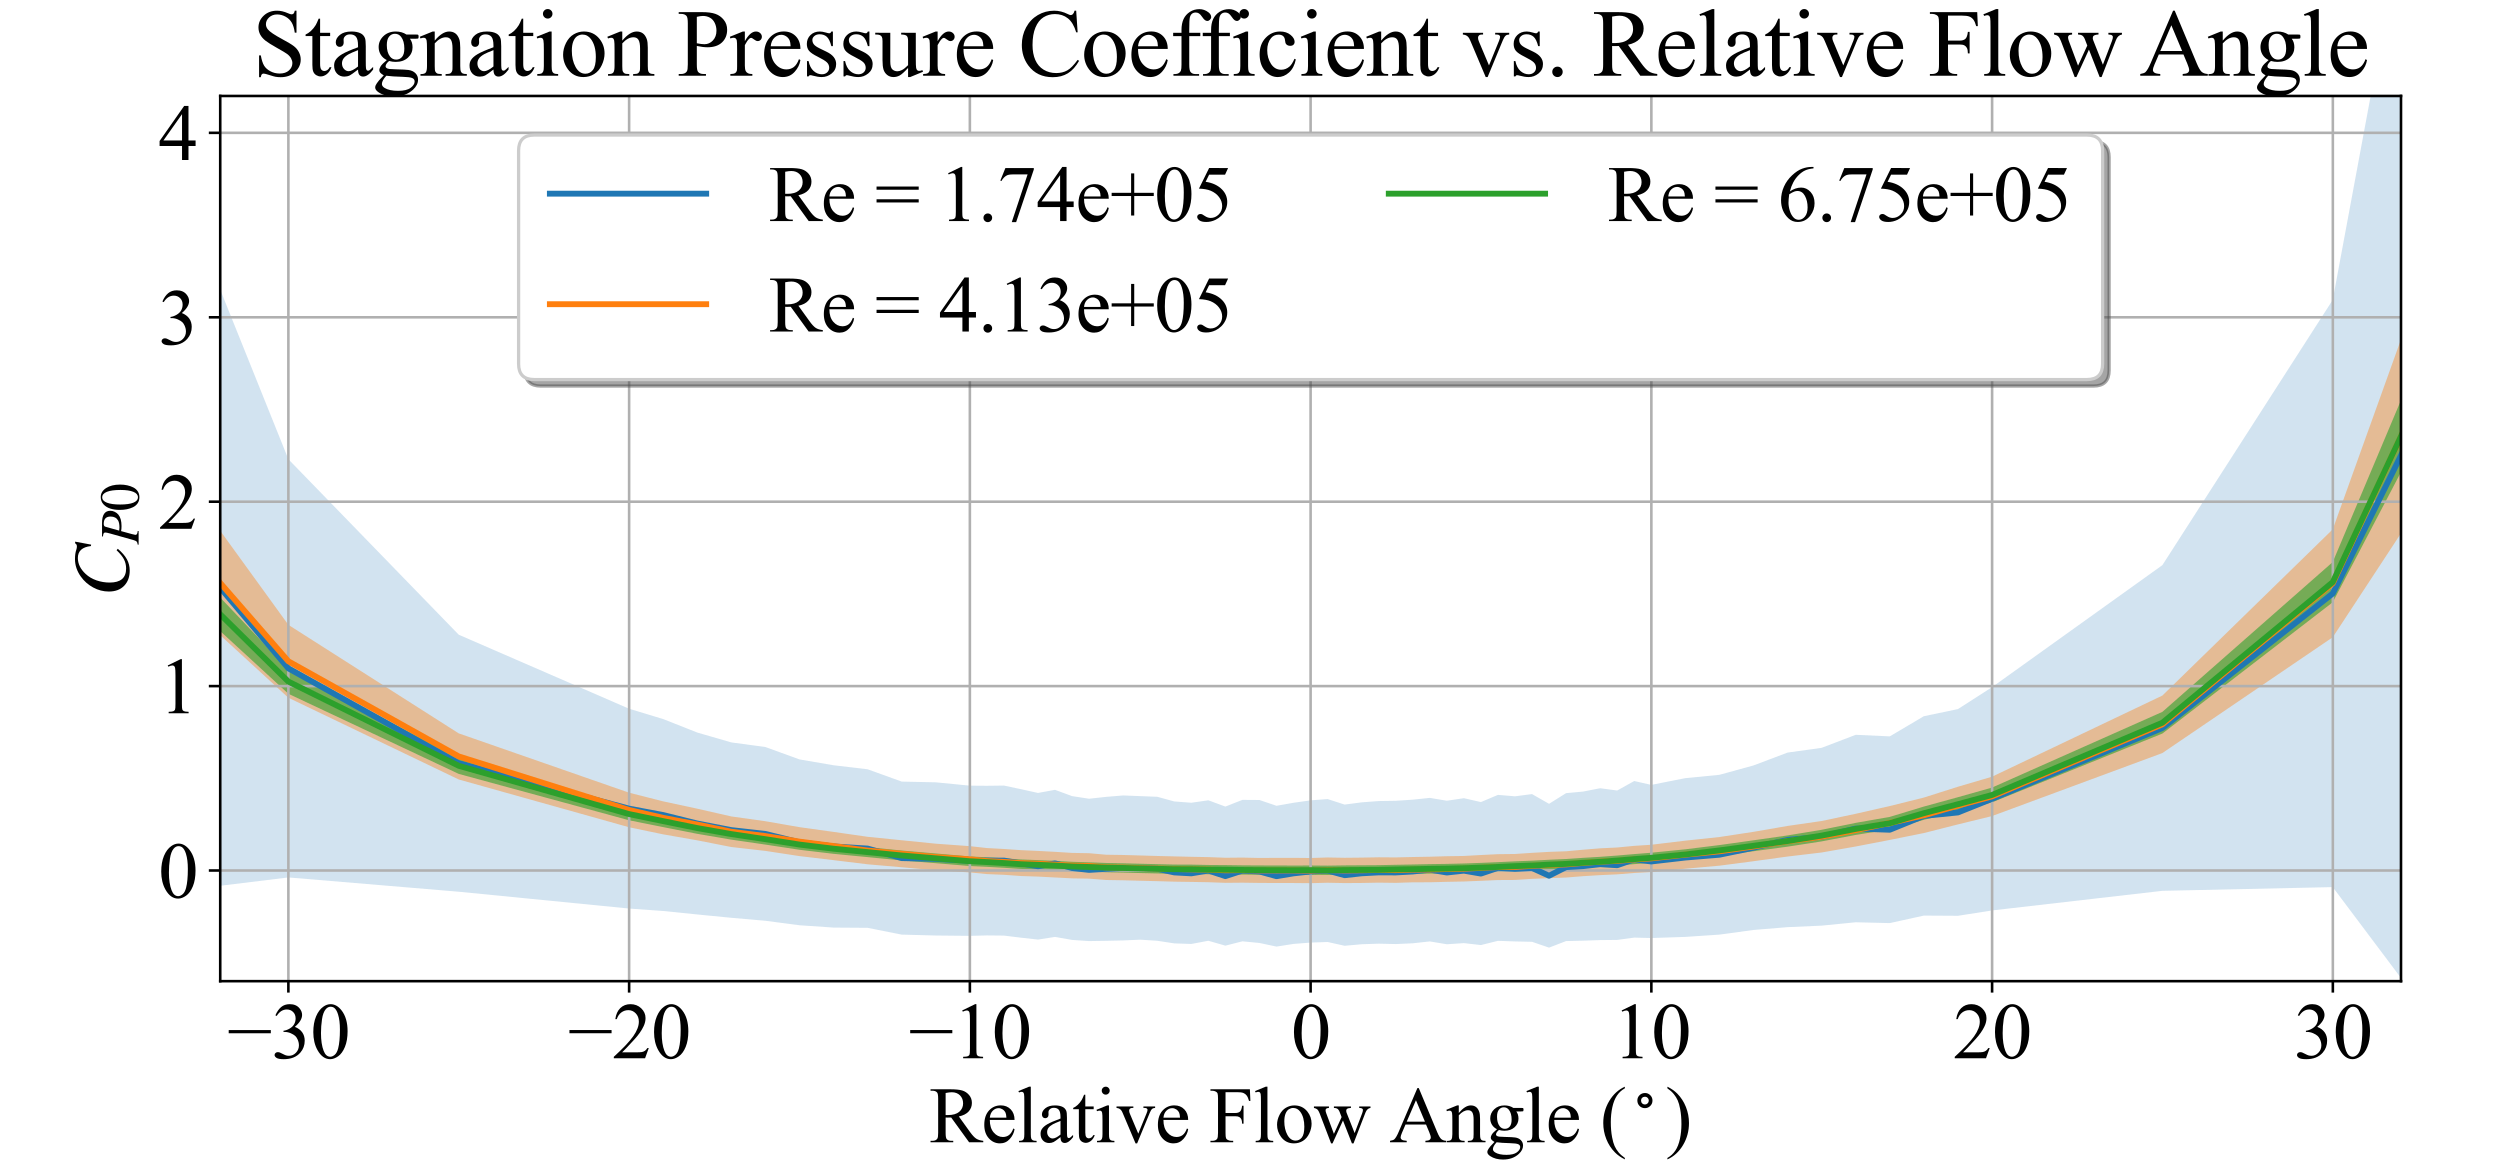 <?xml version="1.0" encoding="UTF-8" standalone="no"?>
<svg
   xmlns:dc="http://purl.org/dc/elements/1.1/"
   xmlns:cc="http://creativecommons.org/ns#"
   xmlns:rdf="http://www.w3.org/1999/02/22-rdf-syntax-ns#"
   xmlns:svg="http://www.w3.org/2000/svg"
   xmlns="http://www.w3.org/2000/svg"
   xmlns:xlink="http://www.w3.org/1999/xlink"
   xmlns:sodipodi="http://sodipodi.sourceforge.net/DTD/sodipodi-0.dtd"
   xmlns:inkscape="http://www.inkscape.org/namespaces/inkscape"
   height="359.169pt"
   version="1.1"
   viewBox="0 0 767.62 359.169"
   width="767.62pt"
   id="svg2870"
   sodipodi:docname="exp_2_stg_coefficient.svg"
   inkscape:version="0.92.4 (5da689c313, 2019-01-14)"
   inkscape:export-filename="C:\Users\sales\Documents\Cambridge University\FPP3 - Experimental Methods\Experiment 2 - Plots\exp_2_stg_coefficient.png"
   inkscape:export-xdpi="207.36099"
   inkscape:export-ydpi="207.36099">
  <sodipodi:namedview
     pagecolor="#ffffff"
     bordercolor="#666666"
     borderopacity="1"
     objecttolerance="10"
     gridtolerance="10"
     guidetolerance="10"
     inkscape:pageopacity="0"
     inkscape:pageshadow="2"
     inkscape:window-width="1920"
     inkscape:window-height="1001"
     id="namedview2872"
     showgrid="false"
     fit-margin-top="0"
     fit-margin-left="0"
     fit-margin-right="0"
     fit-margin-bottom="0"
     inkscape:zoom="0.83232361"
     inkscape:cx="334.94583"
     inkscape:cy="147.19682"
     inkscape:window-x="-9"
     inkscape:window-y="-9"
     inkscape:window-maximized="1"
     inkscape:current-layer="svg2870" />
  <defs
     id="defs2296"
     style="stroke-linecap:butt;stroke-linejoin:round">
    <style
       type="text/css"
       id="style2294">*{stroke-linecap:butt;stroke-linejoin:round;}</style>
  </defs>
  <rect
     style="opacity:1;fill:#ffffff;fill-opacity:1;stroke:none;stroke-width:1.318;stroke-linecap:round;stroke-linejoin:miter;stroke-miterlimit:4;stroke-dasharray:none;stroke-dashoffset:0;stroke-opacity:1"
     id="rect1858"
     width="767.62"
     height="359.169"
     x="-4.4408921e-16"
     y="0" />
  <g
     style="stroke-linecap:butt;stroke-linejoin:round"
     id="axes_1"
     transform="translate(-40.38,-13.731)">
    <g
       style="stroke-linecap:butt;stroke-linejoin:round"
       id="patch_2">
      <path
         inkscape:connector-curvature="0"
         id="path2301"
         style="fill:#ffffff;stroke-linecap:butt;stroke-linejoin:round"
         d="M 108,315 H 777.6 V 43.2 H 108 Z" />
    </g>
    <g
       style="stroke-linecap:butt;stroke-linejoin:round"
       id="PolyCollection_1">
      <path
         inkscape:connector-curvature="0"
         id="path2304"
         style="fill:#1f77b4;fill-opacity:0.2;stroke-linecap:butt;stroke-linejoin:round"
         d="M 76.612,289.538 V 24.576 l 52.312,130.162 52.312,53.884 52.312,22.726 10.463,3.171 10.463,4.137 10.463,3.03 10.463,1.419 10.463,3.803 10.463,1.795 10.463,1.234 10.463,3.779 10.463,0.223 10.463,1.023 5.231,0.042 5.231,-0.069 5.231,1.109 5.231,1.157 5.231,-0.958 5.231,1.931 5.231,0.804 5.231,-0.573 5.231,-0.434 5.231,0.207 5.231,0.198 5.231,1.435 5.231,0.399 5.231,-0.751 5.231,1.929 5.231,-2.06 5.231,0.038 5.231,1.778 5.231,-0.925 5.231,-0.739 5.231,-0.399 5.231,1.695 5.231,-0.687 5.231,-0.396 5.231,-0.08 5.231,-0.346 5.231,-0.548 5.231,0.875 5.231,-0.782 5.231,1.195 5.231,-2.212 5.231,0.444 5.231,-0.686 5.231,2.984 5.231,-3.272 5.231,-0.486 5.231,-1.023 5.231,0.7 5.231,-2.916 5.231,1.189 10.463,-2.071 10.463,-1.023 10.463,-2.875 10.463,-3.953 10.463,-1.458 10.463,-3.996 10.463,0.48 10.463,-6.193 10.463,-2.186 10.463,-6.724 52.312,-37.471 52.312,-81.451 52.312,-281.355 v 531.328 0 l -52.312,-69.665 -52.312,1.141 -52.312,6.026 -10.463,1.641 -10.463,-0.064 -10.463,2.306 -10.463,-0.253 -10.463,1.033 -10.463,0.467 -10.463,0.862 -10.463,1.429 -10.463,0.702 -10.463,0.346 -5.231,-0.131 -5.231,0.71 -5.231,0.054 -5.231,0.178 -5.231,0.122 -5.231,2.016 -5.231,-1.79 -5.231,-0.114 -5.231,-0.185 -5.231,1.299 -5.231,-0.597 -5.231,0.351 -5.231,-0.874 -5.231,0.577 -5.231,0.235 -5.231,-0.12 -5.231,0.178 -5.231,0.47 -5.231,-1.161 -5.231,0.18 -5.231,0.41 -5.231,0.821 -5.231,-1.114 -5.231,-0.504 -5.231,1.331 -5.231,-1.502 -5.231,0.977 -5.231,-0.175 -5.231,-0.804 -5.231,-0.334 -5.231,0.231 -5.231,0.115 -5.231,0.083 -5.231,-0.353 -5.231,-0.928 -5.231,0.821 -5.231,-0.584 -5.231,-0.64 -5.231,-0.053 -5.231,0.134 -10.463,-0.108 -10.463,-0.273 -10.463,-2.084 -10.463,-0.074 L 285.863,297.829 275.4,296.454 264.938,295.54 254.475,294.515 244.012,293.452 233.55,292.699 181.238,287.534 128.925,283.147 Z"
         clip-path="url(#p9a45a40d38)" />
    </g>
    <g
       style="stroke-linecap:butt;stroke-linejoin:round"
       id="PolyCollection_2">
      <path
         inkscape:connector-curvature="0"
         id="path2307"
         style="fill:#ff7f0e;fill-opacity:0.4;stroke-linecap:butt;stroke-linejoin:round"
         d="m 76.612,179.966 v -46.589 l 52.312,72.211 52.312,33.325 52.312,18.216 10.463,2.655 10.463,2.251 10.463,2.381 10.463,1.466 10.463,1.822 10.463,1.459 10.463,1.503 10.463,1.063 10.463,1.052 10.463,0.758 5.231,0.582 5.231,0.285 5.231,0.361 5.231,0.236 5.231,0.279 5.231,0.328 5.231,0.095 5.231,0.463 5.231,0.081 5.231,0.147 5.231,0.157 5.231,0.127 5.231,0.123 5.231,0.098 5.231,0.196 5.231,-0.051 5.231,0.117 5.231,-0.033 5.231,-0.003 5.231,0.053 5.231,-0.164 5.231,0.094 5.231,-0.054 5.231,-0.097 5.231,0.038 5.231,-0.123 5.231,-0.093 5.231,-0.15 5.231,-0.079 5.231,-0.291 5.231,-0.256 5.231,-0.063 5.231,-0.348 5.231,-0.3 5.231,-0.181 5.231,-0.479 5.231,-0.427 5.231,-0.254 5.231,-0.504 5.231,-0.339 10.463,-1.261 10.463,-1.111 10.463,-1.595 10.463,-1.811 10.463,-1.515 10.463,-2.218 10.463,-2.379 10.463,-2.6 10.463,-3.325 10.463,-3.078 52.312,-24.919 52.312,-51.042 52.312,-145.578 v 99.032 0 l -52.312,79.68 -52.312,35.56 -52.312,19.351 -10.463,2.561 -10.463,2.654 -10.463,2.11 -10.463,2.02 -10.463,1.84 -10.463,1.242 -10.463,1.439 -10.463,1.368 -10.463,0.937 -10.463,1.022 -5.231,0.278 -5.231,0.424 -5.231,0.239 -5.231,0.319 -5.231,0.421 -5.231,0.193 -5.231,0.214 -5.231,0.335 -5.231,0.029 -5.231,0.231 -5.231,0.214 -5.231,0.103 -5.231,0.139 -5.231,0.009 -5.231,0.168 -5.231,-0.069 -5.231,0.101 -5.231,0.035 -5.231,-0.104 -5.231,0.137 -5.231,-0.049 -5.231,-0.003 -5.231,-0.026 -5.231,-0.079 -5.231,0.051 -5.231,-0.19 -5.231,-0.092 -5.231,-0.078 -5.231,-0.153 -5.231,-0.131 -5.231,-0.138 -5.231,-0.091 -5.231,-0.411 -5.231,-0.093 -5.231,-0.267 -5.231,-0.273 -5.231,-0.173 -5.231,-0.378 -5.231,-0.216 -5.231,-0.516 -10.463,-0.649 L 317.25,280.023 306.788,279.113 296.325,277.84 285.863,276.595 275.4,275 264.938,273.809 254.475,271.757 244.012,269.921 233.55,267.741 181.238,253.072 128.925,227.974 Z"
         clip-path="url(#p9a45a40d38)" />
    </g>
    <g
       style="stroke-linecap:butt;stroke-linejoin:round"
       id="PolyCollection_3">
      <path
         inkscape:connector-curvature="0"
         id="path2310"
         style="fill:#2ca02c;fill-opacity:0.6;stroke-linecap:butt;stroke-linejoin:round"
         d="m 76.612,178.661 v -14.573 l 52.312,55.185 52.312,27.112 52.312,15.404 10.463,2.23 10.463,2.199 10.463,1.905 10.463,1.616 10.463,1.705 10.463,1.311 10.463,1.074 10.463,1.054 10.463,0.904 10.463,0.91 5.231,0.262 5.231,0.309 5.231,0.359 5.231,0.196 5.231,0.227 5.231,0.293 5.231,0.166 5.231,0.194 5.231,0.102 5.231,0.135 5.231,0.13 5.231,0.123 5.231,0.017 5.231,0.108 5.231,0.035 5.231,0.072 5.231,0.035 5.231,0.009 5.231,0.021 5.231,-0.016 5.231,0.049 5.231,-0.08 5.231,-0.033 5.231,-0.035 5.231,-0.111 5.231,-0.095 5.231,-0.109 5.231,-0.075 5.231,-0.124 5.231,-0.187 5.231,-0.22 5.231,-0.253 5.231,-0.202 5.231,-0.282 5.231,-0.229 5.231,-0.362 5.231,-0.31 5.231,-0.392 5.231,-0.448 5.231,-0.416 10.463,-1.051 10.463,-1.299 10.463,-1.464 10.463,-1.502 10.463,-1.729 10.463,-2.126 10.463,-1.83 10.463,-3.175 10.463,-2.871 10.463,-2.953 52.312,-23.251 52.312,-46.005 52.312,-124.077 v 36.614 0 l -52.312,99.812 -52.312,40.32 -52.312,21.118 -10.463,2.713 -10.463,2.654 -10.463,2.95 -10.463,1.685 -10.463,1.987 -10.463,1.619 -10.463,1.403 -10.463,1.373 -10.463,1.212 -10.463,0.986 -5.231,0.39 -5.231,0.425 -5.231,0.369 -5.231,0.291 -5.231,0.344 -5.231,0.214 -5.231,0.268 -5.231,0.177 -5.231,0.25 -5.231,0.195 -5.231,0.171 -5.231,0.125 -5.231,0.065 -5.231,0.107 -5.231,0.082 -5.231,0.107 -5.231,0.031 -5.231,0.039 -5.231,0.068 -5.231,-0.061 -5.231,0.019 -5.231,-0.012 -5.231,-0.025 -5.231,-0.039 -5.231,-0.07 -5.231,-0.033 -5.231,-0.109 -5.231,-0.014 -5.231,-0.123 -5.231,-0.122 -5.231,-0.137 -5.231,-0.104 -5.231,-0.187 -5.231,-0.156 -5.231,-0.278 -5.231,-0.224 -5.231,-0.176 -5.231,-0.35 -5.231,-0.296 -5.231,-0.247 -10.463,-0.87 -10.463,-0.851 -10.463,-1.011 -10.463,-1.013 -10.463,-1.243 L 275.4,273.062 264.938,271.545 254.475,269.757 244.012,267.694 233.55,265.599 181.238,251.356 128.925,226.756 Z"
         clip-path="url(#p9a45a40d38)" />
    </g>
    <g
       style="stroke-linecap:butt;stroke-linejoin:round"
       id="matplotlib.axis_1">
      <g
         style="stroke-linecap:butt;stroke-linejoin:round"
         id="xtick_1">
        <g
           style="stroke-linecap:butt;stroke-linejoin:round"
           id="line2d_1">
          <path
             inkscape:connector-curvature="0"
             id="path2313"
             style="fill:none;stroke:#b0b0b0;stroke-width:0.8;stroke-linecap:square;stroke-linejoin:round"
             d="M 128.925,315 V 43.2"
             clip-path="url(#p9a45a40d38)" />
        </g>
        <g
           style="stroke-linecap:butt;stroke-linejoin:round"
           id="line2d_2">
          <defs
             id="defs2317">
            <path
               inkscape:connector-curvature="0"
               style="stroke:#000000;stroke-width:0.8;stroke-linecap:butt;stroke-linejoin:round"
               id="me711962e4a"
               d="M 0,0 V 3.5" />
          </defs>
          <g
             style="stroke-linecap:butt;stroke-linejoin:round"
             id="g2321">
            <use
               height="100%"
               width="100%"
               id="use2319"
               y="315"
               xlink:href="#me711962e4a"
               x="128.925"
               style="stroke:#000000;stroke-width:0.8;stroke-linecap:butt;stroke-linejoin:round" />
          </g>
        </g>
        <g
           style="stroke-linecap:butt;stroke-linejoin:round"
           id="text_1">
          <!-- −30 -->
          <g
             style="stroke-linecap:butt;stroke-linejoin:round"
             id="g2335"
             transform="matrix(0.24,0,0,-0.24,110.158,338.665)">
            <defs
               id="defs2327">
              <path
                 style="stroke-linecap:butt;stroke-linejoin:round"
                 inkscape:connector-curvature="0"
                 transform="scale(0.016)"
                 id="TimesNewRomanPSMT-2212"
                 d="M 3484,2000 H 116 v 256 h 3368 z" />
              <path
                 style="stroke-linecap:butt;stroke-linejoin:round"
                 inkscape:connector-curvature="0"
                 transform="scale(0.016)"
                 id="TimesNewRomanPSMT-33"
                 d="m 325,3431 q 181,428 457,661 277,233 690,233 509,0 781,-331 206,-247 206,-528 0,-463 -581,-957 391,-153 591,-437 200,-284 200,-669 0,-550 -350,-953 Q 1863,-75 997,-75 569,-75 414,31 259,138 259,259 q 0,91 73,160 74,69 177,69 79,0 160,-25 53,-16 240,-115 188,-98 260,-117 115,-34 247,-34 318,0 554,247 236,247 236,584 0,247 -109,481 -81,175 -178,266 -135,125 -369,226 -234,102 -478,102 H 972 v 94 q 247,31 495,178 249,147 361,353 113,206 113,453 0,322 -202,520 -201,199 -501,199 -485,0 -810,-519 z" />
              <path
                 style="stroke-linecap:butt;stroke-linejoin:round"
                 inkscape:connector-curvature="0"
                 transform="scale(0.016)"
                 id="TimesNewRomanPSMT-30"
                 d="m 231,2094 q 0,725 219,1248 219,524 581,780 282,203 582,203 487,0 875,-497 484,-615 484,-1669 0,-737 -213,-1253 Q 2547,391 2217,158 1888,-75 1581,-75 975,-75 572,641 231,1244 231,2094 Z m 613,-78 q 0,-875 215,-1428 179,-466 532,-466 168,0 349,151 182,152 276,508 143,538 143,1516 0,725 -150,1209 -112,360 -290,510 -128,103 -310,103 -212,0 -378,-191 -225,-259 -306,-816 -81,-556 -81,-1096 z" />
            </defs>
            <use
               height="100%"
               width="100%"
               y="0"
               x="0"
               style="stroke-linecap:butt;stroke-linejoin:round"
               id="use2329"
               xlink:href="#TimesNewRomanPSMT-2212" />
            <use
               height="100%"
               width="100%"
               y="0"
               style="stroke-linecap:butt;stroke-linejoin:round"
               id="use2331"
               xlink:href="#TimesNewRomanPSMT-33"
               x="56.396" />
            <use
               height="100%"
               width="100%"
               y="0"
               style="stroke-linecap:butt;stroke-linejoin:round"
               id="use2333"
               xlink:href="#TimesNewRomanPSMT-30"
               x="106.396" />
          </g>
        </g>
      </g>
      <g
         style="stroke-linecap:butt;stroke-linejoin:round"
         id="xtick_2">
        <g
           style="stroke-linecap:butt;stroke-linejoin:round"
           id="line2d_3">
          <path
             inkscape:connector-curvature="0"
             id="path2339"
             style="fill:none;stroke:#b0b0b0;stroke-width:0.8;stroke-linecap:square;stroke-linejoin:round"
             d="M 233.55,315 V 43.2"
             clip-path="url(#p9a45a40d38)" />
        </g>
        <g
           style="stroke-linecap:butt;stroke-linejoin:round"
           id="line2d_4">
          <g
             style="stroke-linecap:butt;stroke-linejoin:round"
             id="g2344">
            <use
               height="100%"
               width="100%"
               id="use2342"
               y="315"
               xlink:href="#me711962e4a"
               x="233.55"
               style="stroke:#000000;stroke-width:0.8;stroke-linecap:butt;stroke-linejoin:round" />
          </g>
        </g>
        <g
           style="stroke-linecap:butt;stroke-linejoin:round"
           id="text_2">
          <!-- −20 -->
          <g
             style="stroke-linecap:butt;stroke-linejoin:round"
             id="g2356"
             transform="matrix(0.24,0,0,-0.24,214.783,338.665)">
            <defs
               id="defs2348">
              <path
                 style="stroke-linecap:butt;stroke-linejoin:round"
                 inkscape:connector-curvature="0"
                 transform="scale(0.016)"
                 id="TimesNewRomanPSMT-32"
                 d="M 2934,816 2638,0 H 138 v 116 q 1103,1006 1553,1643 450,638 450,1166 0,403 -247,662 -247,260 -591,260 -312,0 -561,-183 Q 494,3481 375,3128 H 259 q 79,578 402,887 323,310 808,310 515,0 860,-331 346,-331 346,-781 0,-322 -150,-644 Q 2294,2063 1775,1497 997,647 803,472 h 1106 q 338,0 474,25 136,25 245,101 110,77 191,218 z" />
            </defs>
            <use
               height="100%"
               width="100%"
               y="0"
               x="0"
               style="stroke-linecap:butt;stroke-linejoin:round"
               id="use2350"
               xlink:href="#TimesNewRomanPSMT-2212" />
            <use
               height="100%"
               width="100%"
               y="0"
               style="stroke-linecap:butt;stroke-linejoin:round"
               id="use2352"
               xlink:href="#TimesNewRomanPSMT-32"
               x="56.396" />
            <use
               height="100%"
               width="100%"
               y="0"
               style="stroke-linecap:butt;stroke-linejoin:round"
               id="use2354"
               xlink:href="#TimesNewRomanPSMT-30"
               x="106.396" />
          </g>
        </g>
      </g>
      <g
         style="stroke-linecap:butt;stroke-linejoin:round"
         id="xtick_3">
        <g
           style="stroke-linecap:butt;stroke-linejoin:round"
           id="line2d_5">
          <path
             inkscape:connector-curvature="0"
             id="path2360"
             style="fill:none;stroke:#b0b0b0;stroke-width:0.8;stroke-linecap:square;stroke-linejoin:round"
             d="M 338.175,315 V 43.2"
             clip-path="url(#p9a45a40d38)" />
        </g>
        <g
           style="stroke-linecap:butt;stroke-linejoin:round"
           id="line2d_6">
          <g
             style="stroke-linecap:butt;stroke-linejoin:round"
             id="g2365">
            <use
               height="100%"
               width="100%"
               id="use2363"
               y="315"
               xlink:href="#me711962e4a"
               x="338.175"
               style="stroke:#000000;stroke-width:0.8;stroke-linecap:butt;stroke-linejoin:round" />
          </g>
        </g>
        <g
           style="stroke-linecap:butt;stroke-linejoin:round"
           id="text_3">
          <!-- −10 -->
          <g
             style="stroke-linecap:butt;stroke-linejoin:round"
             id="g2377"
             transform="matrix(0.24,0,0,-0.24,319.408,338.665)">
            <defs
               id="defs2369">
              <path
                 style="stroke-linecap:butt;stroke-linejoin:round"
                 inkscape:connector-curvature="0"
                 transform="scale(0.016)"
                 id="TimesNewRomanPSMT-31"
                 d="m 750,3822 1031,503 h 103 V 747 q 0,-356 30,-444 30,-87 123,-134 94,-47 382,-53 V 0 H 825 v 116 q 300,6 387,51 88,46 122,122 35,77 35,458 v 2287 q 0,463 -31,594 -22,100 -80,147 -58,47 -139,47 -116,0 -322,-97 z" />
            </defs>
            <use
               height="100%"
               width="100%"
               y="0"
               x="0"
               style="stroke-linecap:butt;stroke-linejoin:round"
               id="use2371"
               xlink:href="#TimesNewRomanPSMT-2212" />
            <use
               height="100%"
               width="100%"
               y="0"
               style="stroke-linecap:butt;stroke-linejoin:round"
               id="use2373"
               xlink:href="#TimesNewRomanPSMT-31"
               x="56.396" />
            <use
               height="100%"
               width="100%"
               y="0"
               style="stroke-linecap:butt;stroke-linejoin:round"
               id="use2375"
               xlink:href="#TimesNewRomanPSMT-30"
               x="106.396" />
          </g>
        </g>
      </g>
      <g
         style="stroke-linecap:butt;stroke-linejoin:round"
         id="xtick_4">
        <g
           style="stroke-linecap:butt;stroke-linejoin:round"
           id="line2d_7">
          <path
             inkscape:connector-curvature="0"
             id="path2381"
             style="fill:none;stroke:#b0b0b0;stroke-width:0.8;stroke-linecap:square;stroke-linejoin:round"
             d="M 442.8,315 V 43.2"
             clip-path="url(#p9a45a40d38)" />
        </g>
        <g
           style="stroke-linecap:butt;stroke-linejoin:round"
           id="line2d_8">
          <g
             style="stroke-linecap:butt;stroke-linejoin:round"
             id="g2386">
            <use
               height="100%"
               width="100%"
               id="use2384"
               y="315"
               xlink:href="#me711962e4a"
               x="442.8"
               style="stroke:#000000;stroke-width:0.8;stroke-linecap:butt;stroke-linejoin:round" />
          </g>
        </g>
        <g
           style="stroke-linecap:butt;stroke-linejoin:round"
           id="text_4">
          <!-- 0 -->
          <g
             style="stroke-linecap:butt;stroke-linejoin:round"
             id="g2391"
             transform="matrix(0.24,0,0,-0.24,436.8,338.665)">
            <use
               height="100%"
               width="100%"
               y="0"
               x="0"
               style="stroke-linecap:butt;stroke-linejoin:round"
               id="use2389"
               xlink:href="#TimesNewRomanPSMT-30" />
          </g>
        </g>
      </g>
      <g
         style="stroke-linecap:butt;stroke-linejoin:round"
         id="xtick_5">
        <g
           style="stroke-linecap:butt;stroke-linejoin:round"
           id="line2d_9">
          <path
             inkscape:connector-curvature="0"
             id="path2395"
             style="fill:none;stroke:#b0b0b0;stroke-width:0.8;stroke-linecap:square;stroke-linejoin:round"
             d="M 547.425,315 V 43.2"
             clip-path="url(#p9a45a40d38)" />
        </g>
        <g
           style="stroke-linecap:butt;stroke-linejoin:round"
           id="line2d_10">
          <g
             style="stroke-linecap:butt;stroke-linejoin:round"
             id="g2400">
            <use
               height="100%"
               width="100%"
               id="use2398"
               y="315"
               xlink:href="#me711962e4a"
               x="547.425"
               style="stroke:#000000;stroke-width:0.8;stroke-linecap:butt;stroke-linejoin:round" />
          </g>
        </g>
        <g
           style="stroke-linecap:butt;stroke-linejoin:round"
           id="text_5">
          <!-- 10 -->
          <g
             style="stroke-linecap:butt;stroke-linejoin:round"
             id="g2407"
             transform="matrix(0.24,0,0,-0.24,535.425,338.665)">
            <use
               height="100%"
               width="100%"
               y="0"
               x="0"
               style="stroke-linecap:butt;stroke-linejoin:round"
               id="use2403"
               xlink:href="#TimesNewRomanPSMT-31" />
            <use
               height="100%"
               width="100%"
               y="0"
               style="stroke-linecap:butt;stroke-linejoin:round"
               id="use2405"
               xlink:href="#TimesNewRomanPSMT-30"
               x="50" />
          </g>
        </g>
      </g>
      <g
         style="stroke-linecap:butt;stroke-linejoin:round"
         id="xtick_6">
        <g
           style="stroke-linecap:butt;stroke-linejoin:round"
           id="line2d_11">
          <path
             inkscape:connector-curvature="0"
             id="path2411"
             style="fill:none;stroke:#b0b0b0;stroke-width:0.8;stroke-linecap:square;stroke-linejoin:round"
             d="M 652.05,315 V 43.2"
             clip-path="url(#p9a45a40d38)" />
        </g>
        <g
           style="stroke-linecap:butt;stroke-linejoin:round"
           id="line2d_12">
          <g
             style="stroke-linecap:butt;stroke-linejoin:round"
             id="g2416">
            <use
               height="100%"
               width="100%"
               id="use2414"
               y="315"
               xlink:href="#me711962e4a"
               x="652.05"
               style="stroke:#000000;stroke-width:0.8;stroke-linecap:butt;stroke-linejoin:round" />
          </g>
        </g>
        <g
           style="stroke-linecap:butt;stroke-linejoin:round"
           id="text_6">
          <!-- 20 -->
          <g
             style="stroke-linecap:butt;stroke-linejoin:round"
             id="g2423"
             transform="matrix(0.24,0,0,-0.24,640.05,338.665)">
            <use
               height="100%"
               width="100%"
               y="0"
               x="0"
               style="stroke-linecap:butt;stroke-linejoin:round"
               id="use2419"
               xlink:href="#TimesNewRomanPSMT-32" />
            <use
               height="100%"
               width="100%"
               y="0"
               style="stroke-linecap:butt;stroke-linejoin:round"
               id="use2421"
               xlink:href="#TimesNewRomanPSMT-30"
               x="50" />
          </g>
        </g>
      </g>
      <g
         style="stroke-linecap:butt;stroke-linejoin:round"
         id="xtick_7">
        <g
           style="stroke-linecap:butt;stroke-linejoin:round"
           id="line2d_13">
          <path
             inkscape:connector-curvature="0"
             id="path2427"
             style="fill:none;stroke:#b0b0b0;stroke-width:0.8;stroke-linecap:square;stroke-linejoin:round"
             d="M 756.675,315 V 43.2"
             clip-path="url(#p9a45a40d38)" />
        </g>
        <g
           style="stroke-linecap:butt;stroke-linejoin:round"
           id="line2d_14">
          <g
             style="stroke-linecap:butt;stroke-linejoin:round"
             id="g2432">
            <use
               height="100%"
               width="100%"
               id="use2430"
               y="315"
               xlink:href="#me711962e4a"
               x="756.675"
               style="stroke:#000000;stroke-width:0.8;stroke-linecap:butt;stroke-linejoin:round" />
          </g>
        </g>
        <g
           style="stroke-linecap:butt;stroke-linejoin:round"
           id="text_7">
          <!-- 30 -->
          <g
             style="stroke-linecap:butt;stroke-linejoin:round"
             id="g2439"
             transform="matrix(0.24,0,0,-0.24,744.675,338.665)">
            <use
               height="100%"
               width="100%"
               y="0"
               x="0"
               style="stroke-linecap:butt;stroke-linejoin:round"
               id="use2435"
               xlink:href="#TimesNewRomanPSMT-33" />
            <use
               height="100%"
               width="100%"
               y="0"
               style="stroke-linecap:butt;stroke-linejoin:round"
               id="use2437"
               xlink:href="#TimesNewRomanPSMT-30"
               x="50" />
          </g>
        </g>
      </g>
      <g
         style="stroke-linecap:butt;stroke-linejoin:round"
         id="text_8">
        <!-- Relative Flow Angle ($^\circ$) -->
        <g
           style="stroke-linecap:butt;stroke-linejoin:round"
           id="g2508"
           transform="matrix(0.24,0,0,-0.24,325.68,364.599)">
          <defs
             id="defs2460">
            <path
               style="stroke-linecap:butt;stroke-linejoin:round"
               inkscape:connector-curvature="0"
               transform="scale(0.016)"
               id="TimesNewRomanPSMT-52"
               d="M 4325,0 H 3194 L 1759,1981 q -159,-6 -259,-6 -41,0 -88,1 -46,2 -96,5 V 750 q 0,-400 87,-497 119,-137 356,-137 h 166 V 0 H 109 v 116 h 160 q 269,0 384,175 66,97 66,459 v 2738 q 0,400 -88,496 -122,138 -362,138 H 109 v 116 h 1544 q 675,0 995,-99 321,-98 544,-362 224,-264 224,-630 0,-391 -255,-679 -255,-287 -789,-405 L 3247,847 Q 3547,428 3762,290 3978,153 4325,116 Z M 1316,2178 q 59,0 103,-2 44,-1 72,-1 606,0 914,262 308,263 308,669 0,397 -249,645 -248,249 -658,249 -181,0 -490,-59 z" />
            <path
               style="stroke-linecap:butt;stroke-linejoin:round"
               inkscape:connector-curvature="0"
               transform="scale(0.016)"
               id="TimesNewRomanPSMT-65"
               d="m 681,1784 q -3,-637 310,-1000 312,-362 734,-362 281,0 489,154 208,155 349,530 l 96,-62 Q 2594,616 2278,264 1963,-88 1488,-88 972,-88 605,314 238,716 238,1394 q 0,734 376,1145 377,411 945,411 482,0 791,-317 309,-317 309,-849 z m 0,182 h 1325 q -15,275 -65,387 -78,175 -233,275 -155,100 -324,100 -259,0 -464,-202 -204,-201 -239,-560 z" />
            <path
               style="stroke-linecap:butt;stroke-linejoin:round"
               inkscape:connector-curvature="0"
               transform="scale(0.016)"
               id="TimesNewRomanPSMT-6c"
               d="M 1184,4444 V 647 q 0,-269 39,-357 40,-87 121,-132 81,-45 303,-45 V 0 H 244 v 113 q 197,0 268,40 72,41 113,134 41,94 41,360 v 2600 q 0,484 -22,595 -22,111 -71,151 -48,41 -123,41 -81,0 -206,-50 l -53,110 853,350 z" />
            <path
               style="stroke-linecap:butt;stroke-linejoin:round"
               inkscape:connector-curvature="0"
               transform="scale(0.016)"
               id="TimesNewRomanPSMT-61"
               d="M 1822,413 Q 1381,72 1269,19 1100,-59 909,-59 613,-59 420,144 228,347 228,678 q 0,210 94,363 128,212 445,399 317,188 1055,457 v 112 q 0,429 -136,588 -136,159 -395,159 -197,0 -313,-106 -119,-106 -119,-244 l 7,-181 q 0,-144 -74,-222 -73,-78 -192,-78 -116,0 -189,81 -73,82 -73,222 0,269 275,494 275,225 771,225 382,0 625,-128 185,-97 272,-303 57,-135 57,-550 V 994 q 0,-410 15,-502 16,-92 52,-123 36,-31 83,-31 50,0 87,21 66,41 253,229 V 413 q -350,-469 -669,-469 -153,0 -244,106 -90,106 -93,363 z m 0,203 V 1706 Q 1350,1519 1213,1441 966,1303 859,1153 753,1003 753,825 q 0,-225 134,-374 135,-148 310,-148 237,0 625,313 z" />
            <path
               style="stroke-linecap:butt;stroke-linejoin:round"
               inkscape:connector-curvature="0"
               transform="scale(0.016)"
               id="TimesNewRomanPSMT-74"
               d="m 1031,3803 v -940 h 669 V 2644 H 1031 V 788 q 0,-279 80,-376 80,-96 205,-96 103,0 200,64 97,64 150,189 h 122 Q 1678,263 1478,108 1278,-47 1066,-47 922,-47 784,33 647,113 581,261 516,409 516,719 V 2644 H 63 v 103 q 171,69 351,233 180,164 320,389 72,119 200,434 z" />
            <path
               style="stroke-linecap:butt;stroke-linejoin:round"
               inkscape:connector-curvature="0"
               transform="scale(0.016)"
               id="TimesNewRomanPSMT-69"
               d="m 928,4444 q 131,0 223,-93 93,-92 93,-223 0,-131 -93,-225 -92,-94 -223,-94 -131,0 -225,94 -94,94 -94,225 0,131 92,223 93,93 227,93 z M 1188,2947 V 647 q 0,-269 39,-358 39,-89 115,-133 77,-43 280,-43 V 0 H 231 v 113 q 210,0 281,40 72,41 114,134 43,94 43,360 v 1103 q 0,466 -28,603 -22,100 -69,139 -47,39 -128,39 -88,0 -213,-47 l -43,113 862,350 z" />
            <path
               style="stroke-linecap:butt;stroke-linejoin:round"
               inkscape:connector-curvature="0"
               transform="scale(0.016)"
               id="TimesNewRomanPSMT-76"
               d="m 53,2863 h 1347 v -116 h -87 q -122,0 -186,-60 -64,-59 -64,-159 0,-109 65,-259 l 666,-1581 669,1640 q 71,175 71,266 0,44 -25,72 -34,47 -87,64 -53,17 -216,17 v 116 h 935 v -116 q -163,-13 -225,-66 -110,-93 -197,-312 L 1703,-88 H 1575 L 553,2328 q -69,169 -132,242 -62,74 -158,124 -54,28 -210,53 z" />
            <path
               style="stroke-linecap:butt;stroke-linejoin:round"
               inkscape:connector-curvature="0"
               d=""
               transform="scale(0.016)"
               id="TimesNewRomanPSMT-20" />
            <path
               style="stroke-linecap:butt;stroke-linejoin:round"
               inkscape:connector-curvature="0"
               transform="scale(0.016)"
               id="TimesNewRomanPSMT-46"
               d="M 1309,4006 V 2341 h 772 q 266,0 389,117 124,117 164,464 h 116 V 1488 h -116 q -3,246 -64,362 -61,116 -169,173 -107,58 -320,58 H 1309 V 750 q 0,-322 41,-425 31,-78 131,-134 138,-75 288,-75 h 153 V 0 H 103 v 116 h 150 q 263,0 381,153 75,100 75,481 v 2738 q 0,321 -40,425 -31,78 -128,134 -135,75 -288,75 H 103 v 116 h 3153 l 41,-932 h -109 q -82,297 -190,436 -107,139 -265,201 -158,63 -489,63 z" />
            <path
               style="stroke-linecap:butt;stroke-linejoin:round"
               inkscape:connector-curvature="0"
               transform="scale(0.016)"
               id="TimesNewRomanPSMT-6f"
               d="m 1600,2947 q 650,0 1044,-494 334,-422 334,-969 0,-384 -185,-778 Q 2609,313 2286,112 1963,-88 1566,-88 919,-88 538,428 216,863 216,1403 q 0,394 195,783 195,389 514,575 319,186 675,186 z m -97,-203 q -165,0 -333,-99 -167,-98 -270,-345 -103,-247 -103,-634 0,-625 248,-1079 249,-453 655,-453 303,0 500,250 197,250 197,860 0,762 -328,1200 -222,300 -566,300 z" />
            <path
               style="stroke-linecap:butt;stroke-linejoin:round"
               inkscape:connector-curvature="0"
               transform="scale(0.016)"
               id="TimesNewRomanPSMT-77"
               d="m 41,2863 h 1200 v -116 q -166,-13 -218,-60 -51,-46 -51,-134 0,-97 53,-234 l 613,-1647 615,1341 -162,421 q -75,188 -197,260 -69,44 -256,53 v 116 h 1362 v -116 q -225,-9 -319,-81 -62,-50 -62,-160 0,-62 25,-128 l 650,-1644 603,1585 q 62,169 62,269 0,59 -61,106 -60,47 -239,53 v 116 h 904 v -116 q -272,-41 -400,-369 L 3206,-88 H 3078 L 2363,1741 1528,-88 H 1413 L 494,2319 q -91,228 -179,307 -87,80 -274,121 z" />
            <path
               style="stroke-linecap:butt;stroke-linejoin:round"
               inkscape:connector-curvature="0"
               transform="scale(0.016)"
               id="TimesNewRomanPSMT-41"
               d="M 2928,1419 H 1288 L 1000,750 Q 894,503 894,381 q 0,-97 92,-170 92,-73 398,-95 V 0 H 50 v 116 q 266,47 344,122 159,150 353,609 l 1491,3487 h 109 L 3822,809 Q 4000,384 4145,257 4291,131 4550,116 V 0 H 2878 v 116 q 253,12 342,84 89,72 89,175 0,138 -125,434 z m -87,231 -719,1713 -738,-1713 z" />
            <path
               style="stroke-linecap:butt;stroke-linejoin:round"
               inkscape:connector-curvature="0"
               transform="scale(0.016)"
               id="TimesNewRomanPSMT-6e"
               d="m 1034,2341 q 504,606 960,606 234,0 403,-117 169,-117 269,-386 68,-188 68,-575 V 647 q 0,-272 44,-369 35,-78 111,-122 77,-43 283,-43 V 0 H 1756 v 113 h 60 q 200,0 279,60 80,61 111,180 13,47 13,294 v 1172 q 0,390 -102,567 -101,177 -342,177 -372,0 -741,-407 V 647 q 0,-291 35,-359 44,-91 120,-133 77,-42 311,-42 V 0 H 84 v 113 h 63 q 219,0 295,110 77,111 77,424 v 1062 q 0,516 -24,628 -23,113 -72,153 -48,41 -129,41 -88,0 -210,-47 l -46,113 862,350 h 134 z" />
            <path
               style="stroke-linecap:butt;stroke-linejoin:round"
               inkscape:connector-curvature="0"
               transform="scale(0.016)"
               id="TimesNewRomanPSMT-67"
               d="m 966,1044 q -263,128 -404,357 -140,230 -140,508 0,425 320,731 321,307 821,307 409,0 709,-200 h 606 q 135,0 156,-8 22,-8 32,-26 18,-29 18,-100 0,-82 -15,-113 -10,-16 -33,-25 -23,-9 -158,-9 h -372 q 175,-225 175,-575 0,-400 -306,-685 -306,-284 -822,-284 -212,0 -434,62 Q 981,866 932,777 884,688 884,625 q 0,-53 52,-103 52,-50 202,-72 87,-12 437,-22 644,-15 834,-44 291,-40 464,-215 174,-175 174,-432 0,-353 -331,-662 -488,-456 -1272,-456 -603,0 -1019,272 -234,156 -234,325 0,75 34,150 53,115 219,321 22,29 319,338 -163,97 -230,173 -67,77 -67,174 0,109 89,256 89,147 411,416 z m 543,1753 q -231,0 -387,-185 -156,-184 -156,-565 0,-494 212,-766 163,-206 413,-206 237,0 390,178 153,178 153,560 0,496 -215,778 -160,206 -410,206 z M 934,0 q -146,-159 -221,-296 -75,-138 -75,-254 0,-150 181,-263 312,-193 903,-193 562,0 829,199 268,198 268,423 0,162 -160,231 -162,69 -643,81 -703,19 -1082,72 z" />
            <path
               style="stroke-linecap:butt;stroke-linejoin:round"
               inkscape:connector-curvature="0"
               transform="scale(0.016)"
               id="TimesNewRomanPSMT-28"
               d="m 1988,-1253 v -116 q -472,238 -788,556 -450,454 -694,1069 -243,616 -243,1278 0,969 478,1767 478,799 1247,1143 V 4313 Q 1603,4100 1356,3731 1109,3363 987,2797 866,2231 866,1616 866,947 969,400 q 81,-431 196,-692 116,-261 311,-501 196,-241 512,-460 z" />
            <path
               style="stroke-linecap:butt;stroke-linejoin:round"
               inkscape:connector-curvature="0"
               transform="scale(0.016)"
               id="STIXGeneral-Regular-2218"
               d="m 1734,2224 q 250,-253 250,-612 0,-358 -253,-611 -253,-252 -611,-252 -365,0 -615,252 -249,253 -249,625 0,358 253,604 253,247 624,247 352,0 601,-253 z m -300,-925 q 128,128 128,313 0,186 -128,314 -128,128 -301,128 -199,0 -327,-125 -128,-124 -128,-303 0,-199 125,-327 125,-128 317,-128 186,0 314,128 z" />
            <path
               style="stroke-linecap:butt;stroke-linejoin:round"
               inkscape:connector-curvature="0"
               transform="scale(0.016)"
               id="TimesNewRomanPSMT-29"
               d="m 144,4313 v 131 q 475,-235 790,-553 447,-457 691,-1071 244,-614 244,-1279 0,-969 -477,-1767 -476,-799 -1248,-1143 v 116 q 384,215 632,583 249,367 369,934 121,567 121,1183 0,666 -103,1216 -79,431 -196,690 -117,260 -311,500 -193,241 -512,460 z" />
          </defs>
          <use
             height="100%"
             width="100%"
             y="0"
             x="0"
             style="stroke-linecap:butt;stroke-linejoin:round"
             id="use2462"
             xlink:href="#TimesNewRomanPSMT-52"
             transform="translate(0,0.562)" />
          <use
             height="100%"
             width="100%"
             y="0"
             x="0"
             style="stroke-linecap:butt;stroke-linejoin:round"
             id="use2464"
             xlink:href="#TimesNewRomanPSMT-65"
             transform="translate(66.699,0.562)" />
          <use
             height="100%"
             width="100%"
             y="0"
             x="0"
             style="stroke-linecap:butt;stroke-linejoin:round"
             id="use2466"
             xlink:href="#TimesNewRomanPSMT-6c"
             transform="translate(111.084,0.562)" />
          <use
             height="100%"
             width="100%"
             y="0"
             x="0"
             style="stroke-linecap:butt;stroke-linejoin:round"
             id="use2468"
             xlink:href="#TimesNewRomanPSMT-61"
             transform="translate(138.867,0.562)" />
          <use
             height="100%"
             width="100%"
             y="0"
             x="0"
             style="stroke-linecap:butt;stroke-linejoin:round"
             id="use2470"
             xlink:href="#TimesNewRomanPSMT-74"
             transform="translate(183.252,0.562)" />
          <use
             height="100%"
             width="100%"
             y="0"
             x="0"
             style="stroke-linecap:butt;stroke-linejoin:round"
             id="use2472"
             xlink:href="#TimesNewRomanPSMT-69"
             transform="translate(211.035,0.562)" />
          <use
             height="100%"
             width="100%"
             y="0"
             x="0"
             style="stroke-linecap:butt;stroke-linejoin:round"
             id="use2474"
             xlink:href="#TimesNewRomanPSMT-76"
             transform="translate(238.818,0.562)" />
          <use
             height="100%"
             width="100%"
             y="0"
             x="0"
             style="stroke-linecap:butt;stroke-linejoin:round"
             id="use2476"
             xlink:href="#TimesNewRomanPSMT-65"
             transform="translate(288.818,0.562)" />
          <use
             height="100%"
             width="100%"
             y="0"
             x="0"
             style="stroke-linecap:butt;stroke-linejoin:round"
             id="use2478"
             xlink:href="#TimesNewRomanPSMT-20"
             transform="translate(333.203,0.562)" />
          <use
             height="100%"
             width="100%"
             y="0"
             x="0"
             style="stroke-linecap:butt;stroke-linejoin:round"
             id="use2480"
             xlink:href="#TimesNewRomanPSMT-46"
             transform="translate(358.203,0.562)" />
          <use
             height="100%"
             width="100%"
             y="0"
             x="0"
             style="stroke-linecap:butt;stroke-linejoin:round"
             id="use2482"
             xlink:href="#TimesNewRomanPSMT-6c"
             transform="translate(413.818,0.562)" />
          <use
             height="100%"
             width="100%"
             y="0"
             x="0"
             style="stroke-linecap:butt;stroke-linejoin:round"
             id="use2484"
             xlink:href="#TimesNewRomanPSMT-6f"
             transform="translate(441.602,0.562)" />
          <use
             height="100%"
             width="100%"
             y="0"
             x="0"
             style="stroke-linecap:butt;stroke-linejoin:round"
             id="use2486"
             xlink:href="#TimesNewRomanPSMT-77"
             transform="translate(491.602,0.562)" />
          <use
             height="100%"
             width="100%"
             y="0"
             x="0"
             style="stroke-linecap:butt;stroke-linejoin:round"
             id="use2488"
             xlink:href="#TimesNewRomanPSMT-20"
             transform="translate(563.818,0.562)" />
          <use
             height="100%"
             width="100%"
             y="0"
             x="0"
             style="stroke-linecap:butt;stroke-linejoin:round"
             id="use2490"
             xlink:href="#TimesNewRomanPSMT-41"
             transform="translate(588.818,0.562)" />
          <use
             height="100%"
             width="100%"
             y="0"
             x="0"
             style="stroke-linecap:butt;stroke-linejoin:round"
             id="use2492"
             xlink:href="#TimesNewRomanPSMT-6e"
             transform="translate(661.035,0.562)" />
          <use
             height="100%"
             width="100%"
             y="0"
             x="0"
             style="stroke-linecap:butt;stroke-linejoin:round"
             id="use2494"
             xlink:href="#TimesNewRomanPSMT-67"
             transform="translate(711.035,0.562)" />
          <use
             height="100%"
             width="100%"
             y="0"
             x="0"
             style="stroke-linecap:butt;stroke-linejoin:round"
             id="use2496"
             xlink:href="#TimesNewRomanPSMT-6c"
             transform="translate(761.035,0.562)" />
          <use
             height="100%"
             width="100%"
             y="0"
             x="0"
             style="stroke-linecap:butt;stroke-linejoin:round"
             id="use2498"
             xlink:href="#TimesNewRomanPSMT-65"
             transform="translate(788.818,0.562)" />
          <use
             height="100%"
             width="100%"
             y="0"
             x="0"
             style="stroke-linecap:butt;stroke-linejoin:round"
             id="use2500"
             xlink:href="#TimesNewRomanPSMT-20"
             transform="translate(833.203,0.562)" />
          <use
             height="100%"
             width="100%"
             y="0"
             x="0"
             style="stroke-linecap:butt;stroke-linejoin:round"
             id="use2502"
             xlink:href="#TimesNewRomanPSMT-28"
             transform="translate(858.203,0.562)" />
          <use
             height="100%"
             width="100%"
             y="0"
             x="0"
             style="stroke-linecap:butt;stroke-linejoin:round"
             id="use2504"
             xlink:href="#STIXGeneral-Regular-2218"
             transform="matrix(0.7,0,0,0.7,903.155,35.837)" />
          <use
             height="100%"
             width="100%"
             y="0"
             x="0"
             style="stroke-linecap:butt;stroke-linejoin:round"
             id="use2506"
             xlink:href="#TimesNewRomanPSMT-29"
             transform="translate(942.173,0.562)" />
        </g>
      </g>
    </g>
    <g
       style="stroke-linecap:butt;stroke-linejoin:round"
       id="matplotlib.axis_2">
      <g
         style="stroke-linecap:butt;stroke-linejoin:round"
         id="ytick_1">
        <g
           style="stroke-linecap:butt;stroke-linejoin:round"
           id="line2d_15">
          <path
             inkscape:connector-curvature="0"
             id="path2512"
             style="fill:none;stroke:#b0b0b0;stroke-width:0.8;stroke-linecap:square;stroke-linejoin:round"
             d="M 108,281.025 H 777.6"
             clip-path="url(#p9a45a40d38)" />
        </g>
        <g
           style="stroke-linecap:butt;stroke-linejoin:round"
           id="line2d_16">
          <defs
             id="defs2516">
            <path
               inkscape:connector-curvature="0"
               style="stroke:#000000;stroke-width:0.8;stroke-linecap:butt;stroke-linejoin:round"
               id="mef13b017aa"
               d="M 0,0 H -3.5" />
          </defs>
          <g
             style="stroke-linecap:butt;stroke-linejoin:round"
             id="g2520">
            <use
               height="100%"
               width="100%"
               id="use2518"
               y="281.025"
               xlink:href="#mef13b017aa"
               x="108"
               style="stroke:#000000;stroke-width:0.8;stroke-linecap:butt;stroke-linejoin:round" />
          </g>
        </g>
        <g
           style="stroke-linecap:butt;stroke-linejoin:round"
           id="text_9">
          <!-- 0 -->
          <g
             style="stroke-linecap:butt;stroke-linejoin:round"
             id="g2525"
             transform="matrix(0.24,0,0,-0.24,89,289.358)">
            <use
               height="100%"
               width="100%"
               y="0"
               x="0"
               style="stroke-linecap:butt;stroke-linejoin:round"
               id="use2523"
               xlink:href="#TimesNewRomanPSMT-30" />
          </g>
        </g>
      </g>
      <g
         style="stroke-linecap:butt;stroke-linejoin:round"
         id="ytick_2">
        <g
           style="stroke-linecap:butt;stroke-linejoin:round"
           id="line2d_17">
          <path
             inkscape:connector-curvature="0"
             id="path2529"
             style="fill:none;stroke:#b0b0b0;stroke-width:0.8;stroke-linecap:square;stroke-linejoin:round"
             d="M 108,224.4 H 777.6"
             clip-path="url(#p9a45a40d38)" />
        </g>
        <g
           style="stroke-linecap:butt;stroke-linejoin:round"
           id="line2d_18">
          <g
             style="stroke-linecap:butt;stroke-linejoin:round"
             id="g2534">
            <use
               height="100%"
               width="100%"
               id="use2532"
               y="224.4"
               xlink:href="#mef13b017aa"
               x="108"
               style="stroke:#000000;stroke-width:0.8;stroke-linecap:butt;stroke-linejoin:round" />
          </g>
        </g>
        <g
           style="stroke-linecap:butt;stroke-linejoin:round"
           id="text_10">
          <!-- 1 -->
          <g
             style="stroke-linecap:butt;stroke-linejoin:round"
             id="g2539"
             transform="matrix(0.24,0,0,-0.24,89,232.732)">
            <use
               height="100%"
               width="100%"
               y="0"
               x="0"
               style="stroke-linecap:butt;stroke-linejoin:round"
               id="use2537"
               xlink:href="#TimesNewRomanPSMT-31" />
          </g>
        </g>
      </g>
      <g
         style="stroke-linecap:butt;stroke-linejoin:round"
         id="ytick_3">
        <g
           style="stroke-linecap:butt;stroke-linejoin:round"
           id="line2d_19">
          <path
             inkscape:connector-curvature="0"
             id="path2543"
             style="fill:none;stroke:#b0b0b0;stroke-width:0.8;stroke-linecap:square;stroke-linejoin:round"
             d="M 108,167.775 H 777.6"
             clip-path="url(#p9a45a40d38)" />
        </g>
        <g
           style="stroke-linecap:butt;stroke-linejoin:round"
           id="line2d_20">
          <g
             style="stroke-linecap:butt;stroke-linejoin:round"
             id="g2548">
            <use
               height="100%"
               width="100%"
               id="use2546"
               y="167.775"
               xlink:href="#mef13b017aa"
               x="108"
               style="stroke:#000000;stroke-width:0.8;stroke-linecap:butt;stroke-linejoin:round" />
          </g>
        </g>
        <g
           style="stroke-linecap:butt;stroke-linejoin:round"
           id="text_11">
          <!-- 2 -->
          <g
             style="stroke-linecap:butt;stroke-linejoin:round"
             id="g2553"
             transform="matrix(0.24,0,0,-0.24,89,176.107)">
            <use
               height="100%"
               width="100%"
               y="0"
               x="0"
               style="stroke-linecap:butt;stroke-linejoin:round"
               id="use2551"
               xlink:href="#TimesNewRomanPSMT-32" />
          </g>
        </g>
      </g>
      <g
         style="stroke-linecap:butt;stroke-linejoin:round"
         id="ytick_4">
        <g
           style="stroke-linecap:butt;stroke-linejoin:round"
           id="line2d_21">
          <path
             inkscape:connector-curvature="0"
             id="path2557"
             style="fill:none;stroke:#b0b0b0;stroke-width:0.8;stroke-linecap:square;stroke-linejoin:round"
             d="M 108,111.15 H 777.6"
             clip-path="url(#p9a45a40d38)" />
        </g>
        <g
           style="stroke-linecap:butt;stroke-linejoin:round"
           id="line2d_22">
          <g
             style="stroke-linecap:butt;stroke-linejoin:round"
             id="g2562">
            <use
               height="100%"
               width="100%"
               id="use2560"
               y="111.15"
               xlink:href="#mef13b017aa"
               x="108"
               style="stroke:#000000;stroke-width:0.8;stroke-linecap:butt;stroke-linejoin:round" />
          </g>
        </g>
        <g
           style="stroke-linecap:butt;stroke-linejoin:round"
           id="text_12">
          <!-- 3 -->
          <g
             style="stroke-linecap:butt;stroke-linejoin:round"
             id="g2567"
             transform="matrix(0.24,0,0,-0.24,89,119.483)">
            <use
               height="100%"
               width="100%"
               y="0"
               x="0"
               style="stroke-linecap:butt;stroke-linejoin:round"
               id="use2565"
               xlink:href="#TimesNewRomanPSMT-33" />
          </g>
        </g>
      </g>
      <g
         style="stroke-linecap:butt;stroke-linejoin:round"
         id="ytick_5">
        <g
           style="stroke-linecap:butt;stroke-linejoin:round"
           id="line2d_23">
          <path
             inkscape:connector-curvature="0"
             id="path2571"
             style="fill:none;stroke:#b0b0b0;stroke-width:0.8;stroke-linecap:square;stroke-linejoin:round"
             d="M 108,54.525 H 777.6"
             clip-path="url(#p9a45a40d38)" />
        </g>
        <g
           style="stroke-linecap:butt;stroke-linejoin:round"
           id="line2d_24">
          <g
             style="stroke-linecap:butt;stroke-linejoin:round"
             id="g2576">
            <use
               height="100%"
               width="100%"
               id="use2574"
               y="54.525"
               xlink:href="#mef13b017aa"
               x="108"
               style="stroke:#000000;stroke-width:0.8;stroke-linecap:butt;stroke-linejoin:round" />
          </g>
        </g>
        <g
           style="stroke-linecap:butt;stroke-linejoin:round"
           id="text_13">
          <!-- 4 -->
          <g
             style="stroke-linecap:butt;stroke-linejoin:round"
             id="g2584"
             transform="matrix(0.24,0,0,-0.24,89,62.858)">
            <defs
               id="defs2580">
              <path
                 style="stroke-linecap:butt;stroke-linejoin:round"
                 inkscape:connector-curvature="0"
                 transform="scale(0.016)"
                 id="TimesNewRomanPSMT-34"
                 d="M 2978,1563 V 1119 H 2409 V 0 H 1894 V 1119 H 100 v 400 l 1966,2806 h 343 V 1563 Z m -1084,0 V 3666 L 406,1563 Z" />
            </defs>
            <use
               height="100%"
               width="100%"
               y="0"
               x="0"
               style="stroke-linecap:butt;stroke-linejoin:round"
               id="use2582"
               xlink:href="#TimesNewRomanPSMT-34" />
          </g>
        </g>
      </g>
      <g
         style="stroke-linecap:butt;stroke-linejoin:round"
         id="text_14">
        <!-- $C_{P0}$ -->
        <g
           style="stroke-linecap:butt;stroke-linejoin:round"
           id="g2599"
           transform="matrix(0,-0.24,-0.24,0,79.866,196.98)">
          <defs
             id="defs2591">
            <path
               style="stroke-linecap:butt;stroke-linejoin:round"
               inkscape:connector-curvature="0"
               transform="scale(0.016)"
               id="STIXGeneral-Italic-43"
               d="m 4410,4250 -237,-1280 -115,19 q -116,1043 -954,1043 -698,0 -1274,-621 -339,-358 -515,-870 -176,-512 -176,-1056 0,-1312 1120,-1312 397,0 726,166 330,167 740,595 l 115,-96 Q 3411,333 2998,109 2586,-115 2093,-115 1344,-115 883,329 422,774 422,1555 q 0,659 326,1257 327,599 871,983 653,467 1402,467 441,0 749,-108 128,-45 262,-45 173,0 243,141 z" />
            <path
               style="stroke-linecap:butt;stroke-linejoin:round"
               inkscape:connector-curvature="0"
               transform="scale(0.016)"
               id="STIXGeneral-Italic-50"
               d="m 934,4179 h 1543 q 1395,0 1395,-947 0,-256 -119,-503 -118,-246 -316,-412 -442,-365 -1312,-365 -352,0 -576,51 L 1210,768 q -90,-346 -90,-403 0,-115 96,-176 96,-61 346,-87 V 0 H 0 v 102 q 275,39 361,125 87,87 177,400 l 742,2650 q 109,390 109,531 0,128 -90,182 -89,55 -365,87 z M 2048,3789 1606,2221 q 186,-32 333,-32 557,0 819,153 455,256 455,858 0,787 -832,787 -282,0 -333,-198 z" />
            <path
               style="stroke-linecap:butt;stroke-linejoin:round"
               inkscape:connector-curvature="0"
               transform="scale(0.016)"
               id="STIXGeneral-Regular-30"
               d="m 3046,2112 q 0,-429 -83,-810 Q 2880,922 2717,602 2554,282 2266,96 1978,-90 1600,-90 1210,-90 915,108 621,307 461,640 301,973 227,1350 q -73,378 -73,800 0,596 147,1072 147,477 489,790 343,314 836,314 627,0 1023,-614 397,-614 397,-1600 z m -614,-32 q 0,1011 -215,1545 -214,535 -630,535 -397,0 -608,-538 Q 768,3085 768,2106 768,1120 979,598 1190,77 1600,77 q 403,0 617,521 215,522 215,1482 z" />
          </defs>
          <use
             height="100%"
             width="100%"
             y="0"
             x="0"
             style="stroke-linecap:butt;stroke-linejoin:round"
             id="use2593"
             xlink:href="#STIXGeneral-Italic-43"
             transform="translate(0,0.406)" />
          <use
             height="100%"
             width="100%"
             y="0"
             x="0"
             style="stroke-linecap:butt;stroke-linejoin:round"
             id="use2595"
             xlink:href="#STIXGeneral-Italic-50"
             transform="matrix(0.7,0,0,0.7,66.7,-12.822)" />
          <use
             height="100%"
             width="100%"
             y="0"
             x="0"
             style="stroke-linecap:butt;stroke-linejoin:round"
             id="use2597"
             xlink:href="#STIXGeneral-Regular-30"
             transform="matrix(0.7,0,0,0.7,109.47,-12.822)" />
        </g>
      </g>
    </g>
    <g
       style="stroke-linecap:butt;stroke-linejoin:round"
       id="line2d_25">
      <path
         inkscape:connector-curvature="0"
         id="path2603"
         style="fill:none;stroke:#1f77b4;stroke-width:1.8;stroke-linecap:square;stroke-linejoin:round"
         d="m 76.612,157.057 52.312,61.886 52.312,29.136 52.312,13.945 10.463,1.962 10.463,2.6 10.463,2.027 10.463,1.167 10.463,2.589 10.463,1.254 10.463,0.654 10.463,2.932 10.463,0.248 10.463,0.565 5.231,-0.046 5.231,-0.008 5.231,0.874 5.231,0.87 5.231,-0.89 5.231,1.429 5.231,0.579 5.231,-0.328 5.231,-0.274 5.231,-0.012 5.231,0.266 5.231,1.12 5.231,0.287 5.231,-0.864 5.231,1.715 5.231,-1.695 5.231,0.271 5.231,1.446 5.231,-0.873 5.231,-0.575 5.231,-0.289 5.231,1.428 5.231,-0.578 5.231,-0.287 5.231,0.02 5.231,-0.291 5.231,-0.562 5.231,0.874 5.231,-0.566 5.231,0.896 5.231,-1.756 5.231,0.314 5.231,-0.286 5.231,2.387 5.231,-2.644 5.231,-0.304 5.231,-0.6 5.231,0.323 5.231,-1.813 5.231,0.66 10.463,-1.209 10.463,-0.863 10.463,-2.152 10.463,-2.408 10.463,-0.962 10.463,-2.515 10.463,0.366 10.463,-4.249 10.463,-1.061 10.463,-4.183 52.312,-21.748 52.312,-41.296 52.312,-105.845"
         clip-path="url(#p9a45a40d38)" />
    </g>
    <g
       style="stroke-linecap:butt;stroke-linejoin:round"
       id="line2d_26">
      <path
         inkscape:connector-curvature="0"
         id="path2606"
         style="fill:none;stroke:#ff7f0e;stroke-width:1.8;stroke-linecap:square;stroke-linejoin:round"
         d="m 76.612,156.671 52.312,60.11 52.312,29.211 52.312,16.443 10.463,2.417 10.463,2.044 10.463,2.216 10.463,1.329 10.463,1.708 10.463,1.352 10.463,1.388 10.463,0.986 10.463,0.992 10.463,0.704 5.231,0.549 5.231,0.25 5.231,0.369 5.231,0.205 5.231,0.276 5.231,0.298 5.231,0.094 5.231,0.437 5.231,0.086 5.231,0.143 5.231,0.144 5.231,0.14 5.231,0.1 5.231,0.095 5.231,0.193 5.231,-0.051 5.231,0.098 5.231,-0.003 5.231,-3e-5 5.231,0.051 5.231,-0.15 5.231,0.099 5.231,-0.045 5.231,-0.099 5.231,0.054 5.231,-0.145 5.231,-0.051 5.231,-0.145 5.231,-0.091 5.231,-0.253 5.231,-0.243 5.231,-0.046 5.231,-0.342 5.231,-0.257 5.231,-0.187 5.231,-0.45 5.231,-0.373 5.231,-0.246 5.231,-0.464 5.231,-0.308 10.463,-1.141 10.463,-1.024 10.463,-1.482 10.463,-1.625 10.463,-1.378 10.463,-2.029 10.463,-2.2 10.463,-2.355 10.463,-2.989 10.463,-2.819 52.312,-22.135 52.312,-43.301 52.312,-112.629"
         clip-path="url(#p9a45a40d38)" />
    </g>
    <g
       style="stroke-linecap:butt;stroke-linejoin:round"
       id="line2d_27">
      <path
         inkscape:connector-curvature="0"
         id="path2609"
         style="fill:none;stroke:#2ca02c;stroke-width:1.8;stroke-linecap:square;stroke-linejoin:round"
         d="m 76.612,171.375 52.312,51.64 52.312,25.856 52.312,14.823 10.463,2.162 10.463,2.131 10.463,1.846 10.463,1.566 10.463,1.65 10.463,1.277 10.463,1.043 10.463,1.033 10.463,0.877 10.463,0.89 5.231,0.255 5.231,0.303 5.231,0.355 5.231,0.186 5.231,0.225 5.231,0.285 5.231,0.161 5.231,0.19 5.231,0.103 5.231,0.136 5.231,0.126 5.231,0.123 5.231,0.015 5.231,0.108 5.231,0.034 5.231,0.071 5.231,0.037 5.231,0.017 5.231,0.017 5.231,-0.018 5.231,0.055 5.231,-0.074 5.231,-0.036 5.231,-0.033 5.231,-0.109 5.231,-0.089 5.231,-0.108 5.231,-0.07 5.231,-0.125 5.231,-0.179 5.231,-0.207 5.231,-0.252 5.231,-0.19 5.231,-0.275 5.231,-0.221 5.231,-0.353 5.231,-0.3 5.231,-0.38 5.231,-0.436 5.231,-0.403 10.463,-1.018 10.463,-1.255 10.463,-1.418 10.463,-1.453 10.463,-1.674 10.463,-2.057 10.463,-1.757 10.463,-3.062 10.463,-2.763 10.463,-2.833 52.312,-22.184 52.312,-43.162 52.312,-111.944"
         clip-path="url(#p9a45a40d38)" />
    </g>
    <g
       style="stroke-linecap:butt;stroke-linejoin:round"
       id="patch_3">
      <path
         inkscape:connector-curvature="0"
         id="path2612"
         style="fill:none;stroke:#000000;stroke-width:0.8;stroke-linecap:square;stroke-linejoin:miter"
         d="M 108,315 V 43.2" />
    </g>
    <g
       style="stroke-linecap:butt;stroke-linejoin:round"
       id="patch_4">
      <path
         inkscape:connector-curvature="0"
         id="path2615"
         style="fill:none;stroke:#000000;stroke-width:0.8;stroke-linecap:square;stroke-linejoin:miter"
         d="M 777.6,315 V 43.2" />
    </g>
    <g
       style="stroke-linecap:butt;stroke-linejoin:round"
       id="patch_5">
      <path
         inkscape:connector-curvature="0"
         id="path2618"
         style="fill:none;stroke:#000000;stroke-width:0.8;stroke-linecap:square;stroke-linejoin:miter"
         d="M 108,315 H 777.6" />
    </g>
    <g
       style="stroke-linecap:butt;stroke-linejoin:round"
       id="patch_6">
      <path
         inkscape:connector-curvature="0"
         id="path2621"
         style="fill:none;stroke:#000000;stroke-width:0.8;stroke-linecap:square;stroke-linejoin:miter"
         d="M 108,43.2 H 777.6" />
    </g>
    <g
       style="stroke-linecap:butt;stroke-linejoin:round"
       id="text_15">
      <!-- Stagnation Pressure Coefficient vs. Relative Flow Angle -->
      <g
         style="stroke-linecap:butt;stroke-linejoin:round"
         id="g2745"
         transform="matrix(0.288,0,0,-0.288,117.898,36.986)">
        <defs
           id="defs2633">
          <path
             style="stroke-linecap:butt;stroke-linejoin:round"
             inkscape:connector-curvature="0"
             transform="scale(0.016)"
             id="TimesNewRomanPSMT-53"
             d="M 2934,4334 V 2869 h -115 q -56,422 -202,672 -145,250 -414,396 -269,147 -556,147 -325,0 -538,-198 -212,-198 -212,-452 0,-193 134,-353 194,-234 922,-625 594,-318 811,-489 217,-170 334,-402 118,-231 118,-484 0,-481 -374,-830 -373,-348 -961,-348 -184,0 -347,28 -96,16 -401,114 Q 828,144 747,144 669,144 623,97 578,50 556,-97 H 441 v 1453 h 115 q 82,-456 219,-683 138,-226 420,-376 283,-150 621,-150 390,0 616,206 227,206 227,488 0,156 -86,315 -85,160 -267,297 -122,94 -666,398 -543,305 -773,486 -229,182 -348,400 -119,219 -119,482 0,456 350,785 350,330 891,330 337,0 715,-165 175,-78 247,-78 81,0 133,48 52,49 83,195 z" />
          <path
             style="stroke-linecap:butt;stroke-linejoin:round"
             inkscape:connector-curvature="0"
             transform="scale(0.016)"
             id="TimesNewRomanPSMT-50"
             d="M 1313,1984 V 750 q 0,-400 87,-497 119,-137 359,-137 h 163 V 0 H 106 v 116 h 160 q 268,0 384,175 63,97 63,459 v 2738 q 0,400 -85,496 -122,138 -362,138 H 106 v 116 h 1553 q 569,0 897,-118 328,-117 553,-395 225,-278 225,-659 0,-519 -342,-844 -342,-325 -967,-325 -153,0 -331,22 -178,22 -381,65 z m 0,179 q 165,-32 293,-48 128,-15 219,-15 325,0 561,251 236,252 236,652 0,275 -113,511 -112,236 -319,353 -206,117 -468,117 -159,0 -409,-59 z" />
          <path
             style="stroke-linecap:butt;stroke-linejoin:round"
             inkscape:connector-curvature="0"
             transform="scale(0.016)"
             id="TimesNewRomanPSMT-72"
             d="m 1038,2947 v -644 q 359,644 737,644 172,0 284,-105 113,-104 113,-242 0,-122 -82,-207 -81,-84 -193,-84 -109,0 -245,108 -136,108 -202,108 -56,0 -122,-62 -140,-129 -290,-422 V 669 q 0,-238 59,-360 41,-84 144,-140 103,-56 297,-56 V 0 H 72 v 113 q 219,0 325,68 78,50 109,160 16,53 16,303 v 1109 q 0,500 -21,595 -20,96 -75,139 -54,44 -135,44 -97,0 -219,-47 l -31,113 865,350 z" />
          <path
             style="stroke-linecap:butt;stroke-linejoin:round"
             inkscape:connector-curvature="0"
             transform="scale(0.016)"
             id="TimesNewRomanPSMT-73"
             d="m 2050,2947 v -975 h -103 q -119,459 -305,625 -186,166 -473,166 -219,0 -354,-116 -134,-116 -134,-256 0,-175 100,-300 97,-128 394,-272 l 456,-222 Q 2266,1288 2266,781 2266,391 1970,151 1675,-88 1309,-88 1047,-88 709,6 606,38 541,38 469,38 428,-44 H 325 V 978 H 428 Q 516,541 762,319 1009,97 1316,97 q 215,0 351,126 136,127 136,305 0,216 -152,363 -151,147 -604,372 -453,225 -594,406 -140,178 -140,450 0,353 242,590 242,238 626,238 169,0 410,-72 159,-47 212,-47 50,0 78,22 28,22 66,97 z" />
          <path
             style="stroke-linecap:butt;stroke-linejoin:round"
             inkscape:connector-curvature="0"
             transform="scale(0.016)"
             id="TimesNewRomanPSMT-75"
             d="M 2709,2863 V 1128 q 0,-497 23,-608 24,-111 75,-155 52,-43 121,-43 97,0 219,53 L 3191,266 2334,-88 H 2194 V 519 Q 1825,119 1631,15 1438,-88 1222,-88 981,-88 804,51 628,191 559,409 491,628 491,1028 v 1278 q 0,203 -44,281 -44,79 -130,121 -86,42 -311,39 v 116 H 1009 V 947 q 0,-400 139,-525 140,-125 336,-125 135,0 305,84 170,85 405,322 v 1622 q 0,244 -89,330 -89,86 -371,92 v 116 z" />
          <path
             style="stroke-linecap:butt;stroke-linejoin:round"
             inkscape:connector-curvature="0"
             transform="scale(0.016)"
             id="TimesNewRomanPSMT-43"
             d="m 3853,4334 97,-1440 h -97 q -194,647 -553,931 -359,284 -862,284 -422,0 -763,-214 -341,-214 -536,-683 -195,-468 -195,-1165 0,-575 184,-997 185,-422 555,-647 370,-225 845,-225 413,0 728,176 316,177 694,702 l 97,-62 Q 3728,428 3303,165 2878,-97 2294,-97 1241,-97 663,684 231,1266 231,2053 q 0,635 284,1166 285,531 783,823 499,292 1090,292 459,0 906,-225 131,-68 187,-68 85,0 147,59 81,84 116,234 z" />
          <path
             style="stroke-linecap:butt;stroke-linejoin:round"
             inkscape:connector-curvature="0"
             transform="scale(0.016)"
             id="TimesNewRomanPSMT-66"
             d="M 1319,2638 V 756 q 0,-400 87,-506 116,-137 310,-137 h 259 V 0 H 266 v 113 h 128 q 125,0 228,62 103,63 142,169 39,106 39,412 V 2638 H 247 v 225 h 556 v 187 q 0,428 137,725 138,297 421,480 283,183 636,183 328,0 603,-213 181,-141 181,-316 0,-93 -81,-176 -81,-83 -175,-83 -72,0 -152,51 -79,52 -195,222 -115,171 -212,230 -97,60 -216,60 -144,0 -244,-77 -100,-77 -144,-238 -43,-160 -43,-829 v -206 h 737 v -225 z" />
          <path
             style="stroke-linecap:butt;stroke-linejoin:round"
             inkscape:connector-curvature="0"
             transform="scale(0.016)"
             id="TimesNewRomanPSMT-63"
             d="M 2631,1088 Q 2516,522 2178,217 1841,-88 1431,-88 944,-88 581,321 219,731 219,1428 q 0,675 401,1097 402,422 964,422 422,0 694,-224 272,-223 272,-464 0,-118 -77,-192 -76,-73 -214,-73 -184,0 -278,119 -53,65 -70,249 -17,185 -127,282 -109,94 -303,94 -312,0 -503,-232 -253,-306 -253,-809 0,-513 251,-905 252,-392 680,-392 307,0 550,209 172,144 335,522 z" />
          <path
             style="stroke-linecap:butt;stroke-linejoin:round"
             inkscape:connector-curvature="0"
             transform="scale(0.016)"
             id="TimesNewRomanPSMT-2e"
             d="M 800,606 Q 947,606 1047,504 1147,403 1147,259 1147,116 1045,14 944,-88 800,-88 656,-88 554,14 453,116 453,259 q 0,147 101,247 102,100 246,100 z" />
        </defs>
        <use
           height="100%"
           width="100%"
           y="0"
           x="0"
           style="stroke-linecap:butt;stroke-linejoin:round"
           id="use2635"
           xlink:href="#TimesNewRomanPSMT-53" />
        <use
           height="100%"
           width="100%"
           y="0"
           style="stroke-linecap:butt;stroke-linejoin:round"
           id="use2637"
           xlink:href="#TimesNewRomanPSMT-74"
           x="55.615" />
        <use
           height="100%"
           width="100%"
           y="0"
           style="stroke-linecap:butt;stroke-linejoin:round"
           id="use2639"
           xlink:href="#TimesNewRomanPSMT-61"
           x="83.398" />
        <use
           height="100%"
           width="100%"
           y="0"
           style="stroke-linecap:butt;stroke-linejoin:round"
           id="use2641"
           xlink:href="#TimesNewRomanPSMT-67"
           x="127.783" />
        <use
           height="100%"
           width="100%"
           y="0"
           style="stroke-linecap:butt;stroke-linejoin:round"
           id="use2643"
           xlink:href="#TimesNewRomanPSMT-6e"
           x="177.783" />
        <use
           height="100%"
           width="100%"
           y="0"
           style="stroke-linecap:butt;stroke-linejoin:round"
           id="use2645"
           xlink:href="#TimesNewRomanPSMT-61"
           x="227.783" />
        <use
           height="100%"
           width="100%"
           y="0"
           style="stroke-linecap:butt;stroke-linejoin:round"
           id="use2647"
           xlink:href="#TimesNewRomanPSMT-74"
           x="272.168" />
        <use
           height="100%"
           width="100%"
           y="0"
           style="stroke-linecap:butt;stroke-linejoin:round"
           id="use2649"
           xlink:href="#TimesNewRomanPSMT-69"
           x="299.951" />
        <use
           height="100%"
           width="100%"
           y="0"
           style="stroke-linecap:butt;stroke-linejoin:round"
           id="use2651"
           xlink:href="#TimesNewRomanPSMT-6f"
           x="327.734" />
        <use
           height="100%"
           width="100%"
           y="0"
           style="stroke-linecap:butt;stroke-linejoin:round"
           id="use2653"
           xlink:href="#TimesNewRomanPSMT-6e"
           x="377.734" />
        <use
           height="100%"
           width="100%"
           y="0"
           style="stroke-linecap:butt;stroke-linejoin:round"
           id="use2655"
           xlink:href="#TimesNewRomanPSMT-20"
           x="427.734" />
        <use
           height="100%"
           width="100%"
           y="0"
           style="stroke-linecap:butt;stroke-linejoin:round"
           id="use2657"
           xlink:href="#TimesNewRomanPSMT-50"
           x="452.734" />
        <use
           height="100%"
           width="100%"
           y="0"
           style="stroke-linecap:butt;stroke-linejoin:round"
           id="use2659"
           xlink:href="#TimesNewRomanPSMT-72"
           x="508.35" />
        <use
           height="100%"
           width="100%"
           y="0"
           style="stroke-linecap:butt;stroke-linejoin:round"
           id="use2661"
           xlink:href="#TimesNewRomanPSMT-65"
           x="541.65" />
        <use
           height="100%"
           width="100%"
           y="0"
           style="stroke-linecap:butt;stroke-linejoin:round"
           id="use2663"
           xlink:href="#TimesNewRomanPSMT-73"
           x="586.035" />
        <use
           height="100%"
           width="100%"
           y="0"
           style="stroke-linecap:butt;stroke-linejoin:round"
           id="use2665"
           xlink:href="#TimesNewRomanPSMT-73"
           x="624.951" />
        <use
           height="100%"
           width="100%"
           y="0"
           style="stroke-linecap:butt;stroke-linejoin:round"
           id="use2667"
           xlink:href="#TimesNewRomanPSMT-75"
           x="663.867" />
        <use
           height="100%"
           width="100%"
           y="0"
           style="stroke-linecap:butt;stroke-linejoin:round"
           id="use2669"
           xlink:href="#TimesNewRomanPSMT-72"
           x="713.867" />
        <use
           height="100%"
           width="100%"
           y="0"
           style="stroke-linecap:butt;stroke-linejoin:round"
           id="use2671"
           xlink:href="#TimesNewRomanPSMT-65"
           x="747.168" />
        <use
           height="100%"
           width="100%"
           y="0"
           style="stroke-linecap:butt;stroke-linejoin:round"
           id="use2673"
           xlink:href="#TimesNewRomanPSMT-20"
           x="791.553" />
        <use
           height="100%"
           width="100%"
           y="0"
           style="stroke-linecap:butt;stroke-linejoin:round"
           id="use2675"
           xlink:href="#TimesNewRomanPSMT-43"
           x="816.553" />
        <use
           height="100%"
           width="100%"
           y="0"
           style="stroke-linecap:butt;stroke-linejoin:round"
           id="use2677"
           xlink:href="#TimesNewRomanPSMT-6f"
           x="883.252" />
        <use
           height="100%"
           width="100%"
           y="0"
           style="stroke-linecap:butt;stroke-linejoin:round"
           id="use2679"
           xlink:href="#TimesNewRomanPSMT-65"
           x="933.252" />
        <use
           height="100%"
           width="100%"
           y="0"
           style="stroke-linecap:butt;stroke-linejoin:round"
           id="use2681"
           xlink:href="#TimesNewRomanPSMT-66"
           x="977.637" />
        <use
           height="100%"
           width="100%"
           y="0"
           style="stroke-linecap:butt;stroke-linejoin:round"
           id="use2683"
           xlink:href="#TimesNewRomanPSMT-66"
           x="1009.188" />
        <use
           height="100%"
           width="100%"
           y="0"
           style="stroke-linecap:butt;stroke-linejoin:round"
           id="use2685"
           xlink:href="#TimesNewRomanPSMT-69"
           x="1042.488" />
        <use
           height="100%"
           width="100%"
           y="0"
           style="stroke-linecap:butt;stroke-linejoin:round"
           id="use2687"
           xlink:href="#TimesNewRomanPSMT-63"
           x="1070.272" />
        <use
           height="100%"
           width="100%"
           y="0"
           style="stroke-linecap:butt;stroke-linejoin:round"
           id="use2689"
           xlink:href="#TimesNewRomanPSMT-69"
           x="1114.656" />
        <use
           height="100%"
           width="100%"
           y="0"
           style="stroke-linecap:butt;stroke-linejoin:round"
           id="use2691"
           xlink:href="#TimesNewRomanPSMT-65"
           x="1142.439" />
        <use
           height="100%"
           width="100%"
           y="0"
           style="stroke-linecap:butt;stroke-linejoin:round"
           id="use2693"
           xlink:href="#TimesNewRomanPSMT-6e"
           x="1186.824" />
        <use
           height="100%"
           width="100%"
           y="0"
           style="stroke-linecap:butt;stroke-linejoin:round"
           id="use2695"
           xlink:href="#TimesNewRomanPSMT-74"
           x="1236.824" />
        <use
           height="100%"
           width="100%"
           y="0"
           style="stroke-linecap:butt;stroke-linejoin:round"
           id="use2697"
           xlink:href="#TimesNewRomanPSMT-20"
           x="1264.607" />
        <use
           height="100%"
           width="100%"
           y="0"
           style="stroke-linecap:butt;stroke-linejoin:round"
           id="use2699"
           xlink:href="#TimesNewRomanPSMT-76"
           x="1289.607" />
        <use
           height="100%"
           width="100%"
           y="0"
           style="stroke-linecap:butt;stroke-linejoin:round"
           id="use2701"
           xlink:href="#TimesNewRomanPSMT-73"
           x="1339.607" />
        <use
           height="100%"
           width="100%"
           y="0"
           style="stroke-linecap:butt;stroke-linejoin:round"
           id="use2703"
           xlink:href="#TimesNewRomanPSMT-2e"
           x="1378.523" />
        <use
           height="100%"
           width="100%"
           y="0"
           style="stroke-linecap:butt;stroke-linejoin:round"
           id="use2705"
           xlink:href="#TimesNewRomanPSMT-20"
           x="1403.523" />
        <use
           height="100%"
           width="100%"
           y="0"
           style="stroke-linecap:butt;stroke-linejoin:round"
           id="use2707"
           xlink:href="#TimesNewRomanPSMT-52"
           x="1428.523" />
        <use
           height="100%"
           width="100%"
           y="0"
           style="stroke-linecap:butt;stroke-linejoin:round"
           id="use2709"
           xlink:href="#TimesNewRomanPSMT-65"
           x="1495.223" />
        <use
           height="100%"
           width="100%"
           y="0"
           style="stroke-linecap:butt;stroke-linejoin:round"
           id="use2711"
           xlink:href="#TimesNewRomanPSMT-6c"
           x="1539.607" />
        <use
           height="100%"
           width="100%"
           y="0"
           style="stroke-linecap:butt;stroke-linejoin:round"
           id="use2713"
           xlink:href="#TimesNewRomanPSMT-61"
           x="1567.391" />
        <use
           height="100%"
           width="100%"
           y="0"
           style="stroke-linecap:butt;stroke-linejoin:round"
           id="use2715"
           xlink:href="#TimesNewRomanPSMT-74"
           x="1611.775" />
        <use
           height="100%"
           width="100%"
           y="0"
           style="stroke-linecap:butt;stroke-linejoin:round"
           id="use2717"
           xlink:href="#TimesNewRomanPSMT-69"
           x="1639.559" />
        <use
           height="100%"
           width="100%"
           y="0"
           style="stroke-linecap:butt;stroke-linejoin:round"
           id="use2719"
           xlink:href="#TimesNewRomanPSMT-76"
           x="1667.342" />
        <use
           height="100%"
           width="100%"
           y="0"
           style="stroke-linecap:butt;stroke-linejoin:round"
           id="use2721"
           xlink:href="#TimesNewRomanPSMT-65"
           x="1717.342" />
        <use
           height="100%"
           width="100%"
           y="0"
           style="stroke-linecap:butt;stroke-linejoin:round"
           id="use2723"
           xlink:href="#TimesNewRomanPSMT-20"
           x="1761.727" />
        <use
           height="100%"
           width="100%"
           y="0"
           style="stroke-linecap:butt;stroke-linejoin:round"
           id="use2725"
           xlink:href="#TimesNewRomanPSMT-46"
           x="1786.727" />
        <use
           height="100%"
           width="100%"
           y="0"
           style="stroke-linecap:butt;stroke-linejoin:round"
           id="use2727"
           xlink:href="#TimesNewRomanPSMT-6c"
           x="1842.342" />
        <use
           height="100%"
           width="100%"
           y="0"
           style="stroke-linecap:butt;stroke-linejoin:round"
           id="use2729"
           xlink:href="#TimesNewRomanPSMT-6f"
           x="1870.125" />
        <use
           height="100%"
           width="100%"
           y="0"
           style="stroke-linecap:butt;stroke-linejoin:round"
           id="use2731"
           xlink:href="#TimesNewRomanPSMT-77"
           x="1920.125" />
        <use
           height="100%"
           width="100%"
           y="0"
           style="stroke-linecap:butt;stroke-linejoin:round"
           id="use2733"
           xlink:href="#TimesNewRomanPSMT-20"
           x="1992.342" />
        <use
           height="100%"
           width="100%"
           y="0"
           style="stroke-linecap:butt;stroke-linejoin:round"
           id="use2735"
           xlink:href="#TimesNewRomanPSMT-41"
           x="2011.842" />
        <use
           height="100%"
           width="100%"
           y="0"
           style="stroke-linecap:butt;stroke-linejoin:round"
           id="use2737"
           xlink:href="#TimesNewRomanPSMT-6e"
           x="2084.059" />
        <use
           height="100%"
           width="100%"
           y="0"
           style="stroke-linecap:butt;stroke-linejoin:round"
           id="use2739"
           xlink:href="#TimesNewRomanPSMT-67"
           x="2134.059" />
        <use
           height="100%"
           width="100%"
           y="0"
           style="stroke-linecap:butt;stroke-linejoin:round"
           id="use2741"
           xlink:href="#TimesNewRomanPSMT-6c"
           x="2184.059" />
        <use
           height="100%"
           width="100%"
           y="0"
           style="stroke-linecap:butt;stroke-linejoin:round"
           id="use2743"
           xlink:href="#TimesNewRomanPSMT-65"
           x="2211.842" />
      </g>
    </g>
    <g
       style="stroke-linecap:butt;stroke-linejoin:round"
       id="legend_1">
      <g
         style="stroke-linecap:butt;stroke-linejoin:round"
         id="patch_7">
        <path
           inkscape:connector-curvature="0"
           id="path2748"
           style="opacity:0.5;fill:#4c4c4c;stroke:#4c4c4c;stroke-linecap:butt;stroke-linejoin:miter"
           d="m 206.416,132.268 h 476.767 q 4.8,0 4.8,-4.8 V 62 q 0,-4.8 -4.8,-4.8 h -476.767 q -4.8,0 -4.8,4.8 v 65.468 q 0,4.8 4.8,4.8 z" />
      </g>
      <g
         style="stroke-linecap:butt;stroke-linejoin:round"
         id="patch_8">
        <path
           inkscape:connector-curvature="0"
           id="path2751"
           style="fill:#ffffff;stroke:#cccccc;stroke-linecap:butt;stroke-linejoin:miter"
           d="m 204.416,130.268 h 476.767 q 4.8,0 4.8,-4.8 V 60 q 0,-4.8 -4.8,-4.8 h -476.767 q -4.8,0 -4.8,4.8 v 65.468 q 0,4.8 4.8,4.8 z" />
      </g>
      <g
         style="stroke-linecap:butt;stroke-linejoin:round"
         id="line2d_28">
        <path
           inkscape:connector-curvature="0"
           id="path2754"
           style="fill:none;stroke:#1f77b4;stroke-width:1.8;stroke-linecap:square;stroke-linejoin:round"
           d="m 209.216,73.2 h 48" />
      </g>
      <g
         style="stroke-linecap:butt;stroke-linejoin:round"
         id="line2d_29" />
      <g
         style="stroke-linecap:butt;stroke-linejoin:round"
         id="text_16">
        <!-- Re = 1.74e+05 -->
        <g
           style="stroke-linecap:butt;stroke-linejoin:round"
           id="g2790"
           transform="matrix(0.24,0,0,-0.24,276.416,81.6)">
          <defs
             id="defs2762">
            <path
               style="stroke-linecap:butt;stroke-linejoin:round"
               inkscape:connector-curvature="0"
               transform="scale(0.016)"
               id="TimesNewRomanPSMT-3d"
               d="M 116,2759 H 3488 V 2503 H 116 Z m 0,-1018 H 3488 V 1484 H 116 Z" />
            <path
               style="stroke-linecap:butt;stroke-linejoin:round"
               inkscape:connector-curvature="0"
               transform="scale(0.016)"
               id="TimesNewRomanPSMT-37"
               d="M 644,4238 H 2916 V 4119 L 1503,-88 H 1153 L 2419,3728 H 1253 q -353,0 -503,-84 -262,-144 -422,-444 l -90,34 z" />
            <path
               style="stroke-linecap:butt;stroke-linejoin:round"
               inkscape:connector-curvature="0"
               transform="scale(0.016)"
               id="TimesNewRomanPSMT-2b"
               d="M 1672,441 V 2000 H 116 v 256 h 1556 v 1553 h 250 V 2256 H 3484 V 2000 H 1922 V 441 Z" />
            <path
               style="stroke-linecap:butt;stroke-linejoin:round"
               inkscape:connector-curvature="0"
               transform="scale(0.016)"
               id="TimesNewRomanPSMT-35"
               d="M 2778,4238 2534,3706 H 1259 L 981,3138 q 828,-122 1313,-616 415,-425 415,-1000 0,-334 -136,-619 Q 2438,619 2231,419 2025,219 1772,97 1413,-75 1034,-75 653,-75 479,54 306,184 306,341 q 0,87 72,154 72,68 181,68 82,0 143,-25 61,-25 207,-129 235,-162 475,-162 366,0 642,276 277,277 277,674 0,384 -247,717 -247,333 -681,514 -341,141 -928,163 l 812,1647 z" />
          </defs>
          <use
             height="100%"
             width="100%"
             y="0"
             x="0"
             style="stroke-linecap:butt;stroke-linejoin:round"
             id="use2764"
             xlink:href="#TimesNewRomanPSMT-52" />
          <use
             height="100%"
             width="100%"
             y="0"
             style="stroke-linecap:butt;stroke-linejoin:round"
             id="use2766"
             xlink:href="#TimesNewRomanPSMT-65"
             x="66.699" />
          <use
             height="100%"
             width="100%"
             y="0"
             style="stroke-linecap:butt;stroke-linejoin:round"
             id="use2768"
             xlink:href="#TimesNewRomanPSMT-20"
             x="111.084" />
          <use
             height="100%"
             width="100%"
             y="0"
             style="stroke-linecap:butt;stroke-linejoin:round"
             id="use2770"
             xlink:href="#TimesNewRomanPSMT-3d"
             x="136.084" />
          <use
             height="100%"
             width="100%"
             y="0"
             style="stroke-linecap:butt;stroke-linejoin:round"
             id="use2772"
             xlink:href="#TimesNewRomanPSMT-20"
             x="192.48" />
          <use
             height="100%"
             width="100%"
             y="0"
             style="stroke-linecap:butt;stroke-linejoin:round"
             id="use2774"
             xlink:href="#TimesNewRomanPSMT-31"
             x="217.48" />
          <use
             height="100%"
             width="100%"
             y="0"
             style="stroke-linecap:butt;stroke-linejoin:round"
             id="use2776"
             xlink:href="#TimesNewRomanPSMT-2e"
             x="267.48" />
          <use
             height="100%"
             width="100%"
             y="0"
             style="stroke-linecap:butt;stroke-linejoin:round"
             id="use2778"
             xlink:href="#TimesNewRomanPSMT-37"
             x="292.48" />
          <use
             height="100%"
             width="100%"
             y="0"
             style="stroke-linecap:butt;stroke-linejoin:round"
             id="use2780"
             xlink:href="#TimesNewRomanPSMT-34"
             x="342.48" />
          <use
             height="100%"
             width="100%"
             y="0"
             style="stroke-linecap:butt;stroke-linejoin:round"
             id="use2782"
             xlink:href="#TimesNewRomanPSMT-65"
             x="392.48" />
          <use
             height="100%"
             width="100%"
             y="0"
             style="stroke-linecap:butt;stroke-linejoin:round"
             id="use2784"
             xlink:href="#TimesNewRomanPSMT-2b"
             x="436.865" />
          <use
             height="100%"
             width="100%"
             y="0"
             style="stroke-linecap:butt;stroke-linejoin:round"
             id="use2786"
             xlink:href="#TimesNewRomanPSMT-30"
             x="493.262" />
          <use
             height="100%"
             width="100%"
             y="0"
             style="stroke-linecap:butt;stroke-linejoin:round"
             id="use2788"
             xlink:href="#TimesNewRomanPSMT-35"
             x="543.262" />
        </g>
      </g>
      <g
         style="stroke-linecap:butt;stroke-linejoin:round"
         id="line2d_30">
        <path
           inkscape:connector-curvature="0"
           id="path2793"
           style="fill:none;stroke:#ff7f0e;stroke-width:1.8;stroke-linecap:square;stroke-linejoin:round"
           d="m 209.216,107.134 h 48" />
      </g>
      <g
         style="stroke-linecap:butt;stroke-linejoin:round"
         id="line2d_31" />
      <g
         style="stroke-linecap:butt;stroke-linejoin:round"
         id="text_17">
        <!-- Re = 4.13e+05 -->
        <g
           style="stroke-linecap:butt;stroke-linejoin:round"
           id="g2823"
           transform="matrix(0.24,0,0,-0.24,276.416,115.534)">
          <use
             height="100%"
             width="100%"
             y="0"
             x="0"
             style="stroke-linecap:butt;stroke-linejoin:round"
             id="use2797"
             xlink:href="#TimesNewRomanPSMT-52" />
          <use
             height="100%"
             width="100%"
             y="0"
             style="stroke-linecap:butt;stroke-linejoin:round"
             id="use2799"
             xlink:href="#TimesNewRomanPSMT-65"
             x="66.699" />
          <use
             height="100%"
             width="100%"
             y="0"
             style="stroke-linecap:butt;stroke-linejoin:round"
             id="use2801"
             xlink:href="#TimesNewRomanPSMT-20"
             x="111.084" />
          <use
             height="100%"
             width="100%"
             y="0"
             style="stroke-linecap:butt;stroke-linejoin:round"
             id="use2803"
             xlink:href="#TimesNewRomanPSMT-3d"
             x="136.084" />
          <use
             height="100%"
             width="100%"
             y="0"
             style="stroke-linecap:butt;stroke-linejoin:round"
             id="use2805"
             xlink:href="#TimesNewRomanPSMT-20"
             x="192.48" />
          <use
             height="100%"
             width="100%"
             y="0"
             style="stroke-linecap:butt;stroke-linejoin:round"
             id="use2807"
             xlink:href="#TimesNewRomanPSMT-34"
             x="217.48" />
          <use
             height="100%"
             width="100%"
             y="0"
             style="stroke-linecap:butt;stroke-linejoin:round"
             id="use2809"
             xlink:href="#TimesNewRomanPSMT-2e"
             x="267.48" />
          <use
             height="100%"
             width="100%"
             y="0"
             style="stroke-linecap:butt;stroke-linejoin:round"
             id="use2811"
             xlink:href="#TimesNewRomanPSMT-31"
             x="292.48" />
          <use
             height="100%"
             width="100%"
             y="0"
             style="stroke-linecap:butt;stroke-linejoin:round"
             id="use2813"
             xlink:href="#TimesNewRomanPSMT-33"
             x="342.48" />
          <use
             height="100%"
             width="100%"
             y="0"
             style="stroke-linecap:butt;stroke-linejoin:round"
             id="use2815"
             xlink:href="#TimesNewRomanPSMT-65"
             x="392.48" />
          <use
             height="100%"
             width="100%"
             y="0"
             style="stroke-linecap:butt;stroke-linejoin:round"
             id="use2817"
             xlink:href="#TimesNewRomanPSMT-2b"
             x="436.865" />
          <use
             height="100%"
             width="100%"
             y="0"
             style="stroke-linecap:butt;stroke-linejoin:round"
             id="use2819"
             xlink:href="#TimesNewRomanPSMT-30"
             x="493.262" />
          <use
             height="100%"
             width="100%"
             y="0"
             style="stroke-linecap:butt;stroke-linejoin:round"
             id="use2821"
             xlink:href="#TimesNewRomanPSMT-35"
             x="543.262" />
        </g>
      </g>
      <g
         style="stroke-linecap:butt;stroke-linejoin:round"
         id="line2d_32">
        <path
           inkscape:connector-curvature="0"
           id="path2826"
           style="fill:none;stroke:#2ca02c;stroke-width:1.8;stroke-linecap:square;stroke-linejoin:round"
           d="m 466.8,73.2 h 48" />
      </g>
      <g
         style="stroke-linecap:butt;stroke-linejoin:round"
         id="line2d_33" />
      <g
         style="stroke-linecap:butt;stroke-linejoin:round"
         id="text_18">
        <!-- Re = 6.75e+05 -->
        <g
           style="stroke-linecap:butt;stroke-linejoin:round"
           id="g2859"
           transform="matrix(0.24,0,0,-0.24,534,81.6)">
          <defs
             id="defs2831">
            <path
               style="stroke-linecap:butt;stroke-linejoin:round"
               inkscape:connector-curvature="0"
               transform="scale(0.016)"
               id="TimesNewRomanPSMT-36"
               d="m 2869,4325 v -116 q -413,-40 -674,-164 -261,-123 -516,-376 -254,-253 -421,-564 -167,-311 -280,-739 450,309 903,309 435,0 753,-350 319,-350 319,-900 0,-531 -322,-969 -387,-531 -1025,-531 -434,0 -737,288 -594,559 -594,1450 0,568 228,1080 228,513 651,910 424,397 811,534 388,138 723,138 z M 925,2138 q -56,-422 -56,-682 0,-300 111,-652 111,-351 329,-557 160,-147 388,-147 272,0 486,256 214,257 214,732 0,534 -213,924 -212,391 -603,391 -118,0 -254,-50 -136,-50 -402,-215 z" />
          </defs>
          <use
             height="100%"
             width="100%"
             y="0"
             x="0"
             style="stroke-linecap:butt;stroke-linejoin:round"
             id="use2833"
             xlink:href="#TimesNewRomanPSMT-52" />
          <use
             height="100%"
             width="100%"
             y="0"
             style="stroke-linecap:butt;stroke-linejoin:round"
             id="use2835"
             xlink:href="#TimesNewRomanPSMT-65"
             x="66.699" />
          <use
             height="100%"
             width="100%"
             y="0"
             style="stroke-linecap:butt;stroke-linejoin:round"
             id="use2837"
             xlink:href="#TimesNewRomanPSMT-20"
             x="111.084" />
          <use
             height="100%"
             width="100%"
             y="0"
             style="stroke-linecap:butt;stroke-linejoin:round"
             id="use2839"
             xlink:href="#TimesNewRomanPSMT-3d"
             x="136.084" />
          <use
             height="100%"
             width="100%"
             y="0"
             style="stroke-linecap:butt;stroke-linejoin:round"
             id="use2841"
             xlink:href="#TimesNewRomanPSMT-20"
             x="192.48" />
          <use
             height="100%"
             width="100%"
             y="0"
             style="stroke-linecap:butt;stroke-linejoin:round"
             id="use2843"
             xlink:href="#TimesNewRomanPSMT-36"
             x="217.48" />
          <use
             height="100%"
             width="100%"
             y="0"
             style="stroke-linecap:butt;stroke-linejoin:round"
             id="use2845"
             xlink:href="#TimesNewRomanPSMT-2e"
             x="267.48" />
          <use
             height="100%"
             width="100%"
             y="0"
             style="stroke-linecap:butt;stroke-linejoin:round"
             id="use2847"
             xlink:href="#TimesNewRomanPSMT-37"
             x="292.48" />
          <use
             height="100%"
             width="100%"
             y="0"
             style="stroke-linecap:butt;stroke-linejoin:round"
             id="use2849"
             xlink:href="#TimesNewRomanPSMT-35"
             x="342.48" />
          <use
             height="100%"
             width="100%"
             y="0"
             style="stroke-linecap:butt;stroke-linejoin:round"
             id="use2851"
             xlink:href="#TimesNewRomanPSMT-65"
             x="392.48" />
          <use
             height="100%"
             width="100%"
             y="0"
             style="stroke-linecap:butt;stroke-linejoin:round"
             id="use2853"
             xlink:href="#TimesNewRomanPSMT-2b"
             x="436.865" />
          <use
             height="100%"
             width="100%"
             y="0"
             style="stroke-linecap:butt;stroke-linejoin:round"
             id="use2855"
             xlink:href="#TimesNewRomanPSMT-30"
             x="493.262" />
          <use
             height="100%"
             width="100%"
             y="0"
             style="stroke-linecap:butt;stroke-linejoin:round"
             id="use2857"
             xlink:href="#TimesNewRomanPSMT-35"
             x="543.262" />
        </g>
      </g>
    </g>
  </g>
  <defs
     id="defs2868">
    <clipPath
       id="p9a45a40d38"
       style="stroke-linecap:butt;stroke-linejoin:round">
      <rect
         height="271.8"
         width="669.6"
         x="108"
         y="43.2"
         id="rect2865"
         style="stroke-linecap:butt;stroke-linejoin:round" />
    </clipPath>
  </defs>
</svg>
